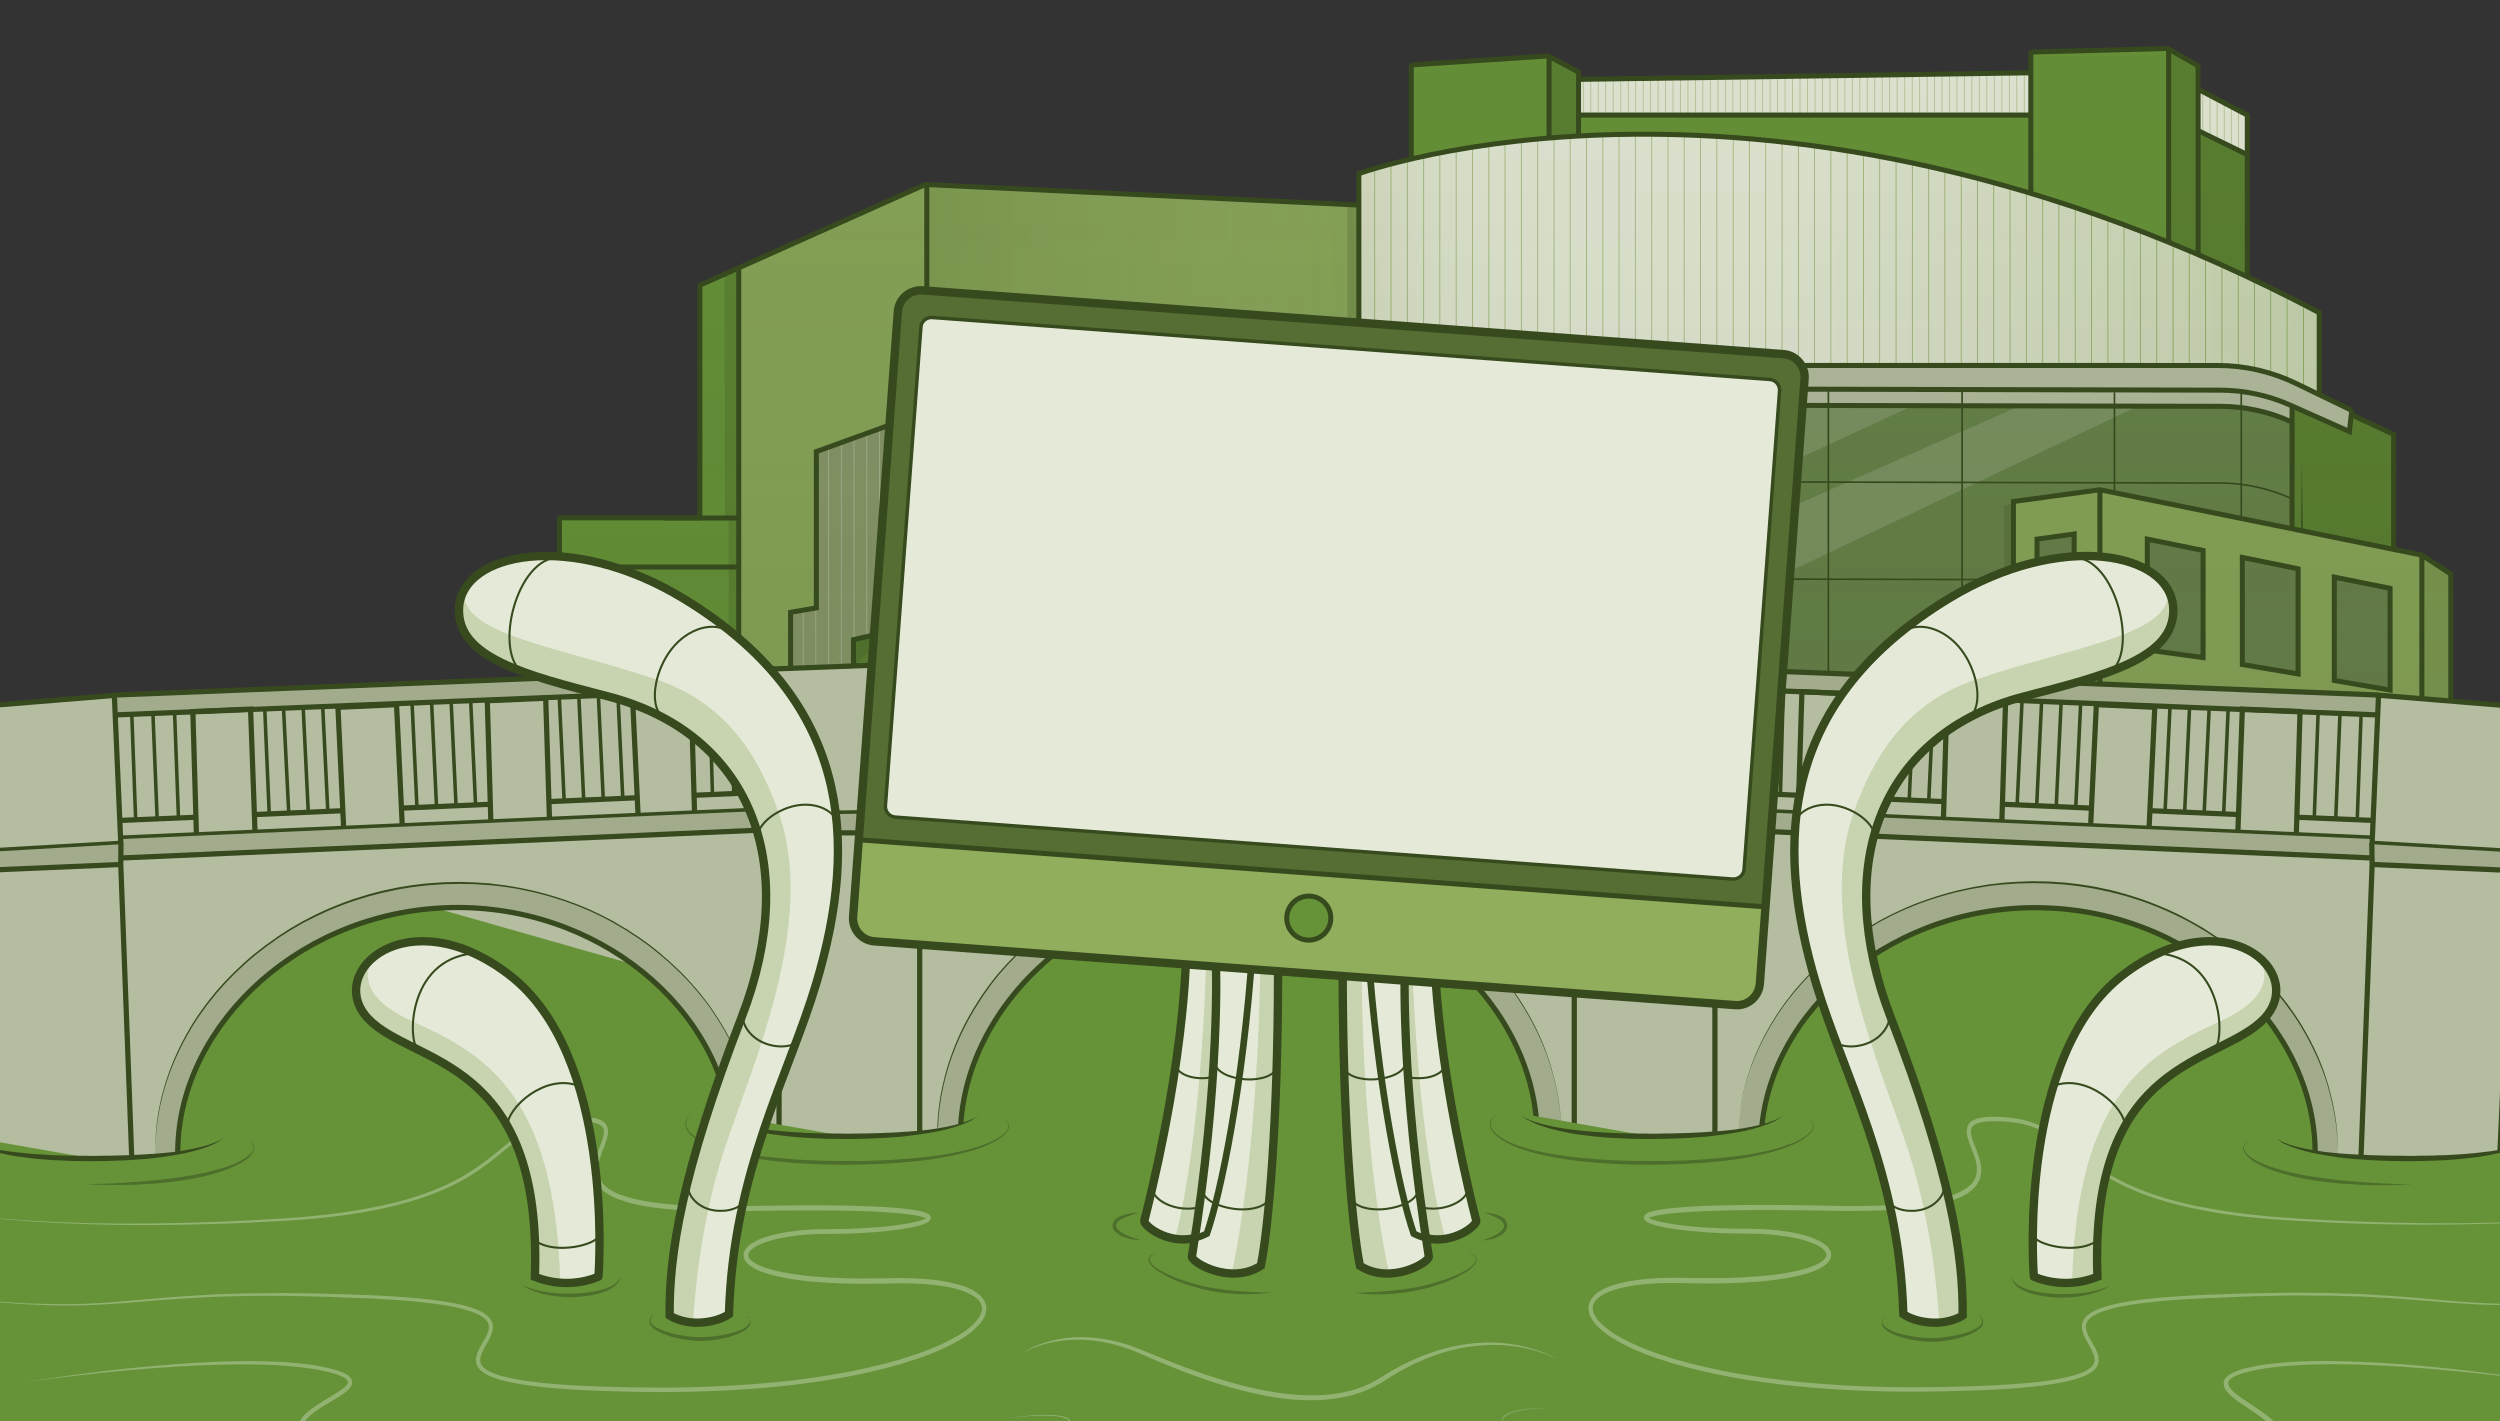 <svg xmlns="http://www.w3.org/2000/svg" xmlns:xlink="http://www.w3.org/1999/xlink" viewBox="0 0 1407.8 800.3" enable-background="new 0 0 1407.8 800.3"><rect x="0" y="0" width="1407.8" height="800.3" fill="#333333" stroke="none"/><path fill="#88976A" d="M445.2 399v-54.7l14.5-2 .8-88.5 108.9-38.8 271.8 4.7v130.6l-272.5-4.3-24.9.5v53.2l-8.7.1v-52.2l-54.5 12.6v39.8z"/><path fill="#E5EAD8" d="M1306 222.2v-46.1s-16.8-9.3-66.5-32c-49.7-22.6-117.5-42.8-170.7-54-53.1-11.1-133.7-16.7-175.4-13.5-39.1 3.1-68.2 4.5-128.2 21.2v88.2h57.5v19.6l81.5-.2 118.1.8 130.9-.5 86.1-.5s26.8-.4 42.8 6.1c16 6.6 23.9 10.9 23.9 10.9z"/><defs><path id="a" d="M1306 222.2v-46.1c-309.8-163.6-540.8-78.3-540.8-78.3v88.2h57.3v19.6h417s21.6-.2 33.6 2.9c13.2 3.7 32.9 13.7 32.9 13.7z"/></defs><clipPath id="b"><use xlink:href="#a" overflow="visible"/></clipPath><g clip-path="url(#b)" stroke="#89A559" stroke-width=".48" stroke-miterlimit="10" fill="none"><path d="M765 69.4v198M774.1 69.4v198M783.3 69.4v198M792.5 69.4v198M801.7 69.4v198M810.8 69.4v198M820 69.4v198M829.2 69.4v198M838.4 69.4v198M847.5 69.4v198M856.7 69.4v198M865.9 69.4v198M875.1 69.4v198M884.2 69.4v198M893.4 69.4v198M902.6 69.4v198M1168.6 69.4v198M1177.8 69.4v198M1187 69.4v198M1196.1 69.4v198M1205.3 69.4v198M1214.5 69.4v198M1223.7 69.4v198M1232.8 69.4v198M1242 69.4v198M1251.2 69.4v198M1260.4 69.4v198M1269.5 69.4v198M1278.7 69.4v198M1287.9 69.4v198M1297.1 69.4v198M911.7 69.4v198M920.9 69.4v198M930.1 69.4v198M939.3 69.4v198M948.4 69.4v198M957.6 69.4v198M966.8 69.4v198M976 69.4v198M985.1 69.4v198M994.3 69.4v198M1003.5 69.4v198M1012.7 69.4v198M1021.8 69.4v198M1031 69.4v198M1040.2 69.4v198M1049.4 69.4v198M1058.5 69.4v198M1067.7 69.4v198M1076.9 69.4v198M1086.1 69.4v198M1095.2 69.4v198M1104.4 69.4v198M1113.6 69.4v198M1122.7 69.4v198M1131.9 69.4v198M1141.1 69.4v198M1150.3 69.4v198M1159.4 69.4v198M1306.2 69.4v198"/></g><use xlink:href="#a" overflow="visible" stroke="#89A559" stroke-width=".48" stroke-miterlimit="10" fill="none"/><path fill="#E5EAD8" d="M888.9 44.7v20.1h254.7v-23.8zM1237.9 50.3l27.6 14.5v22.3l-27.6-13.5z"/><linearGradient id="c" gradientUnits="userSpaceOnUse" x1="765.177" y1="147.889" x2="1306.016" y2="147.889"><stop offset=".009" stop-color="#B6C495"/><stop offset=".031" stop-color="#C2CDA5"/><stop offset=".065" stop-color="#CFD8B8"/><stop offset=".106" stop-color="#D9E0C7"/><stop offset=".156" stop-color="#E0E6D1"/><stop offset=".226" stop-color="#E4E9D7"/><stop offset=".421" stop-color="#E5EAD8"/><stop offset="1" stop-color="#89A559"/></linearGradient><path opacity=".3" fill="url(#c)" d="M1306 221.1v-46.1s-16.8-9.3-66.5-32c-49.7-22.6-117.5-42.8-170.7-54-53.2-11.2-133.7-16.8-175.4-13.5-39.1 3.1-68.2 4.5-128.2 21.2v89.3h57.5v18.6l82.8 1.7 116.8-1.2 130.9-.5 86.1-.5s26.8-.4 42.8 6.1c16 6.6 23.9 10.9 23.9 10.9z"/><defs><path id="d" d="M1143.6 64.8h-254.7v-20.1l254.7-3.7z"/></defs><clipPath id="e"><use xlink:href="#d" overflow="visible"/></clipPath><g clip-path="url(#e)" stroke="#B6C495" stroke-width=".48" stroke-miterlimit="10" fill="none"><path d="M891.6 35.3v44.1M895.8 35.3v44.1M900 35.3v44.1M904.2 35.3v44.1M908.4 35.3v44.1M912.7 35.3v44.1M916.9 35.3v44.1M921.1 35.3v44.1M925.3 35.3v44.1M929.5 35.3v44.1M933.7 35.3v44.1M937.9 35.3v44.1M942.1 35.3v44.1M946.3 35.3v44.1M950.5 35.3v44.1M954.7 35.3v44.1M1076.8 35.3v44.1M1081 35.3v44.1M1085.2 35.3v44.1M1089.4 35.3v44.1M1093.6 35.3v44.1M1097.8 35.3v44.1M1102 35.3v44.1M1106.2 35.3v44.1M1110.4 35.3v44.1M1114.6 35.3v44.1M1118.8 35.3v44.1M1123 35.3v44.1M1127.3 35.3v44.1M1131.5 35.3v44.1M1135.7 35.3v44.1M958.9 35.3v44.1M963.1 35.3v44.1M967.4 35.3v44.1M971.6 35.3v44.1M975.8 35.3v44.1M980 35.3v44.1M984.2 35.3v44.1M988.4 35.3v44.1M992.6 35.3v44.1M996.8 35.3v44.1M1001 35.3v44.1M1005.2 35.3v44.1M1009.4 35.3v44.1M1013.6 35.3v44.1M1017.9 35.3v44.1M1022.1 35.3v44.1M1026.3 35.3v44.1M1030.5 35.3v44.1M1034.7 35.3v44.1M1038.9 35.3v44.1M1043.1 35.3v44.1M1047.3 35.3v44.1M1051.5 35.3v44.1M1055.7 35.3v44.1M1059.9 35.3v44.1M1064.1 35.3v44.1M1068.3 35.3v44.1M1072.6 35.3v44.1M1139.9 35.3v44.1"/></g><use xlink:href="#d" overflow="visible" stroke="#B6C495" stroke-width=".48" stroke-miterlimit="10" fill="none"/><defs><path id="f" d="M1265.5 87.1l-27.6-13.5v-23.3l27.6 14.5z"/></defs><clipPath id="g"><use xlink:href="#f" overflow="visible"/></clipPath><g clip-path="url(#g)" stroke="#B6C495" stroke-width=".48" stroke-miterlimit="10" fill="none"><path d="M1127.7 46.6v44.2M1131.7 46.6v44.2M1135.7 46.6v44.2M1139.8 46.6v44.2M1143.8 46.6v44.2M1147.8 46.6v44.2M1151.8 46.6v44.2M1155.9 46.6v44.2M1159.9 46.6v44.2M1163.9 46.6v44.2M1168 46.6v44.2M1172 46.6v44.2M1176 46.6v44.2M1180 46.6v44.2M1184.1 46.6v44.2M1188.1 46.6v44.2M1304.9 46.6v44.2M1308.9 46.6v44.2M1312.9 46.6v44.2M1316.9 46.6v44.2M1321 46.6v44.2M1325 46.6v44.2M1329 46.6v44.2M1333.1 46.6v44.2M1337.1 46.6v44.2M1341.1 46.6v44.2M1345.1 46.6v44.2M1349.2 46.6v44.2M1353.2 46.6v44.2M1357.2 46.6v44.2M1361.2 46.6v44.2M1192.1 46.6v44.2M1196.1 46.6v44.2M1200.2 46.6v44.2M1204.2 46.6v44.2M1208.2 46.6v44.2M1212.3 46.6v44.2M1216.3 46.6v44.2M1220.3 46.6v44.2M1224.3 46.6v44.2M1228.4 46.6v44.2M1232.4 46.6v44.2M1236.4 46.6v44.2M1240.4 46.6v44.2M1244.5 46.6v44.2M1248.5 46.6v44.2M1252.5 46.6v44.2M1256.5 46.6v44.2M1260.6 46.6v44.2M1264.6 46.6v44.2M1268.6 46.6v44.2M1272.7 46.6v44.2M1276.7 46.6v44.2M1280.7 46.6v44.2M1284.7 46.6v44.2M1288.8 46.6v44.2M1292.8 46.6v44.2M1296.8 46.6v44.2M1300.8 46.6v44.2M1365.3 46.6v44.2"/></g><use xlink:href="#f" overflow="visible" stroke="#B6C495" stroke-width=".48" stroke-miterlimit="10" fill="none"/><path fill="#669238" d="M794.7 89.6v-53.1l77.1-5 .5 46.3s-21.8-.1-77.6 11.8zM871.8 31.5l17.1 9.2.4 36.3s-9.3-.4-16.9.8l-.6-46.3z"/><path opacity=".26" fill="#364A1E" d="M871.8 31.5l17.1 9.2.4 36.3s-9.3-.4-16.9.8l-.6-46.3z"/><path fill="#669238" d="M889.2 75.9l-.4-11.5 55.5.5 199.3-.1v-34.9l77.6-2 16.4 9.1.1 36.6 27.6 13.5-.4 68.9s-9.3-4.1-14.7-7c-5.4-2.9-27.5-12.2-45.5-19.2s-36.9-14.1-73.9-24.8-125.4-33.2-241.6-29.1z"/><path opacity=".26" fill="#364A1E" d="M1221.2 136.4l.1-108.5 16.4 9.1.1 36.6 27.6 13.5-.4 68.9c.1 0-27.6-12.8-43.8-19.6z"/><path fill="#669238" d="M416 150.7l-21.5 9.6-.5 130.5-78.3.8s-.8-1.2-.8 4.9v102.4h101.1v-248.2zM480.6 400v-39.8l54.5-12.6v52.2zM543.8 399.7v-53.2l24.9-.5 249.3 3.9v51.7z"/><path opacity=".26" fill="#364A1E" d="M543.8 399.7v-53.2l24.9-.5 249.3 3.9v51.7z"/><path fill="#669238" d="M1290.7 298.1v-68.9l32.3 13.8 1.3-9.3 23.6 11.4v63.9z"/><path opacity=".26" fill="#364A1E" d="M1290.7 298.1v-68.9l32.3 13.8 1.3-9.3 23.6 11.4v63.9zM480.6 400v-39.8l54.5-12.6v52.2z"/><path fill="#89A559" d="M416 399v-248.3l104.8-46.7 244.4 12v69l57.5 1.1v19.2l-10.7.5 1.3 13.4-243.9-4.2-108.9 38.8-.8 88.5-14.5 2v54.7zM1133.8 405.6v-123.3l48.7-6.5 181.3 36.8 16.3 10.7v85.6z"/><g opacity=".29"><defs><path id="h" opacity=".29" d="M445.1 399v-54.7l14.5-2 .9-88.5 108.8-38.8 271.9 4.7v130.6l-272.6-4.3-24.8.5v53.2l-8.7.1v-52.2l-54.5 12.6v39.8z"/></defs><clipPath id="i"><use xlink:href="#h" overflow="visible"/></clipPath><g clip-path="url(#i)" stroke="#fff" stroke-width=".48" stroke-miterlimit="10" fill="none"><path d="M437.9 159.4v263.7M445.1 159.4v263.7M452.3 159.4v263.7M459.4 159.4v263.7M466.6 159.4v263.7M473.8 159.4v263.7M480.9 159.4v263.7M488.1 159.4v263.7M495.3 159.4v263.7M502.4 159.4v263.7M509.6 159.4v263.7M516.8 159.4v263.7M524 159.4v263.7M531.1 159.4v263.7M538.3 159.4v263.7M545.5 159.4v263.7M753.4 159.4v263.7M760.6 159.4v263.7M767.7 159.4v263.7M774.9 159.4v263.7M782.1 159.4v263.7M789.3 159.4v263.7M796.4 159.4v263.7M803.6 159.4v263.7M810.8 159.4v263.7M817.9 159.4v263.7M825.1 159.4v263.7M832.3 159.4v263.7M839.4 159.4v263.7M846.6 159.4v263.7M853.8 159.4v263.7M552.6 159.4v263.7M559.8 159.4v263.7M567 159.4v263.7M574.2 159.4v263.7M581.3 159.4v263.7M588.5 159.4v263.7M595.7 159.4v263.7M602.8 159.4v263.7M610 159.4v263.7M617.2 159.4v263.7M624.3 159.4v263.7M631.5 159.4v263.7M638.7 159.4v263.7M645.9 159.4v263.7M653 159.4v263.7M660.2 159.4v263.7M667.4 159.4v263.7M674.5 159.4v263.7M681.7 159.4v263.7M688.9 159.4v263.7M696 159.4v263.7M703.2 159.4v263.7M710.4 159.4v263.7M717.6 159.4v263.7M724.7 159.4v263.7M731.9 159.4v263.7M739.1 159.4v263.7M746.2 159.4v263.7M861 159.4v263.7"/></g><use xlink:href="#h" overflow="visible" stroke="#fff" stroke-width=".959" stroke-miterlimit="10" fill="none"/></g><path fill="#669238" d="M1147.3 303.4l19.9-2.5.8 62.1-20.7 1.9zM1209.2 303.2l31.6 6.9-.2 60.5-31.4-4.3zM1262.7 314.1l31.4 6.5v58.9l-31.4-5.3zM1314.7 325.4l31.5 6.1-.7 57.1-31-5.3z"/><g opacity=".53" fill="#696E61"><path d="M1147.3 303.1l19.9-2.6.8 62.1-20.7 2zM1209.2 302.8l31.6 6.9-.2 60.6-31.4-4.3zM1262.7 313.8l31.4 6.5v58.9l-31.4-5.3zM1314.7 325.1l31.5 6.1-.7 57-31-5.2z"/></g><path fill="#B5BDA1" d="M813.3 219.2l-1.4-13.4 204.3.5 228.7-.5s23.3-1.8 42.9 7.7c19.7 9.5 36.5 17.7 36.5 17.7l-1.3 11.8-30.8-13.7h-1.5v8.1s-12.5-5.9-25.4-7.3c-12.9-1.4-29-1.7-41.4-1.3l-182.1-.8h-169.5v-9.1l-59 .3z"/><path fill="#89A559" d="M841.2 219.7v130.6l-23.2-.4v51.7h54.3v-182.8z"/><linearGradient id="j" gradientUnits="userSpaceOnUse" x1="818.033" y1="310.214" x2="872.305" y2="310.214"><stop offset="0" stop-color="#364A1E"/><stop offset="1" stop-color="#364A1E"/></linearGradient><path opacity=".14" fill="url(#j)" d="M841.2 219.7v130.6l-23.2-.4v51.7h54.3v-182.8z"/><path fill="#669238" d="M872.3 402v-173.6h343.7s37.2-.8 50.8 2.3c13.6 3.1 22.9 6.6 22.9 6.6l.9 61.2-108.2-22.3-48.5 7.2-.3 122.7-261.3-4.1z"/><path opacity=".46" fill="#696E61" d="M872.3 402v-173.6h343.7s37.2-.8 50.8 2.3c13.6 3.1 22.9 6.6 22.9 6.6l.9 61.2-108.2-22.3-48.5 7.2-.3 122.7-261.3-4.1z"/><path opacity=".14" fill="#fff" d="M871.8 285.2l138.6-56.8h66.8l-204.9 94.9zM871.8 346l266-117.6h66.8l-332.3 157.6zM993.7 403.9l140.1-67.3v28.7l-70.1 39.7z"/><linearGradient id="k" gradientUnits="userSpaceOnUse" x1="521.851" y1="145.323" x2="765.177" y2="145.323"><stop offset="0" stop-color="#364A1E"/><stop offset=".133" stop-color="#445528" stop-opacity=".867"/><stop offset=".408" stop-color="#6C764B" stop-opacity=".592"/><stop offset=".797" stop-color="#B7BB9F" stop-opacity=".203"/><stop offset="1" stop-color="#E5EAD8" stop-opacity="0"/></linearGradient><path opacity=".11" fill="url(#k)" d="M521.9 104.6l.5 81 242.8.5v-70.1z"/><linearGradient id="l" gradientUnits="userSpaceOnUse" x1="1363.781" y1="361.347" x2="1380.139" y2="361.347"><stop offset="0" stop-color="#364A1E"/><stop offset="1" stop-color="#364A1E"/></linearGradient><path opacity=".14" fill="url(#l)" d="M1363.8 313.8l16.3 9.5v85.6l-16.3-.2z"/><path stroke="#364A1E" stroke-width="2.827" stroke-miterlimit="10" d="M315 399v-106.6c0-.4.3-.8.8-.8h77.5c.4 0 .8-.3.8-.8v-129.7c0-.3.2-.6.5-.7l126.2-56.4c.5-.2 1.1.1 1.1.7v80.6c0 .4.3.8.8.8h299.1c.4 0 .8.3.8.8v18.8M315 319.3h101M521.2 103.9l244 11.6M765.2 186.1v-88.3s231.1-85.3 540.8 78.3v46.1" fill="none"/><path stroke="#364A1E" stroke-width="2.827" stroke-miterlimit="10" d="M1324.3 231.1l-1.3 11.9-33.2-14.8c-12.5-5.6-26.1-8.5-39.8-8.5l-436.6-1-1.2-12.9h436.6c15.4 0 30.5 3.5 44.3 10.2l31.2 15.1zM1347.9 309v-64.4l-23.9-11.1M794.7 88.6v-51.3c0-.4.3-.8.8-.8l76.3-5c.3 0 .5.2.5.5v44.8M871.8 31.5l17.1 9.1v35M1143.6 109.5v-79.6c0-.3.2-.5.5-.6l76.5-2c.3 0 .6.2.6.6v109.2M1221.2 27.6l16.5 9.4c.1.1.1.1.1.3v106.9M1237.9 50.3l27.6 14.5v91.2M888.9 44.7l254.7-3.7M888.9 64.8h254.7M1237.9 73.6l27.6 13.5M872.3 219.7v181.9M1290.7 229.2v68.9M416 150.7v248.3" fill="none"/><path fill="#364A1E" d="M822.4 193.5l-300.5-1.4 300.5-1.4z"/><path stroke="#364A1E" stroke-width="2.827" stroke-miterlimit="10" fill="none" d="M1380.1 408.9v-85.6l-16.3-10.7-181.3-36.8-48.7 6.6v123.2"/><path stroke="#364A1E" stroke-width="2.827" stroke-miterlimit="10" fill="none" d="M1240.6 370.3l-31.4-4.3v-62.4l31.4 6.4zM1294.1 379.5l-31.4-5.3v-60.3l31.4 6.4zM1345.9 388.6l-31.4-5.4v-58.2l31.4 6.3zM1168 300.7l-20.9 2.9v61.3l20.9-2zM1182.5 275.8v130.9M445.2 399v-54.2l14.5-2.5v-88l109-39.5 272.5 4.9v130.6l-275.4-4.5-22 .7v53.2M568.7 215.8v130.2M818 349.9v51.7M535.1 399.8v-52.2l-54.5 12.6v39.8M1289.8 237.3c-12.5-5.6-26.1-8.5-39.8-8.5l-377.7-.8"/><g stroke="#364A1E" stroke-width=".959" stroke-miterlimit="10" fill="none"><path d="M1289.8 280.5c-12.5-5.6-26.1-8.5-39.8-8.5l-377.6-.9M872.3 325.8l261.5.6M888.9 218.8v183.8M954.3 218.8v183.8M1029.6 218.8v186.2M1104.9 218.8v186.2M1190.7 220.9v57.5M1262.1 220.9v71.1"/></g><path stroke="#364A1E" stroke-width="2.827" stroke-miterlimit="10" fill="none" d="M1363.8 312.6v96.1"/><path opacity=".21" fill="#364A1E" d="M543.6 352.1s217.8 4.8 274.4 21.7v-24.8l-274.2-2.4-.2 5.5zM535.1 353.3c-23.7 6.9-54 8.8-54 28.1v-21.2l54-12.5v5.6zM758.7 115.3v70.8h6.9l-.6-70.6zM408 154.3l.2 137.4 2.1-.1v106.5l5 .9v-247.9zM1128.6 406.1v-121.5l5.4-1.2-.2 119.7v3zM878.1 219.7v182.4l-5.8-.1v-180.9s-.6-2.1 1.9-2.1c2.6.1 3.9.7 3.9.7z"/><linearGradient id="m" gradientUnits="userSpaceOnUse" x1="847.557" y1="408.601" x2="847.557" y2="26.858"><stop offset="0" stop-color="#364A1E"/><stop offset="1" stop-color="#364A1E" stop-opacity=".4"/></linearGradient><path opacity=".13" fill="url(#m)" d="M1363.8 311.7l-15.8-3.1v-64.9l-23.2-11.1.3-2.4-18.9-8.9.5-46c-13.2-7-28.2-14.3-41.5-20.6l.9-90.3-28-14.2.3-11.8c0-.6-.1-1.9-.6-2.2l-15.1-8.4-.4-.3c-.4-.4-.6-.6-1.2-.6l-75.1 1.2c-1.1 0-1.9.9-1.9 2l-.1 10.5-254.5 3.1v-3.5l-14.8-7.5s.7-.7-1.2-1c-.5-.1-.1-1.4-.7-1.3l-76.1 5c-1.2.1-1 .5-1 1.7l.2 51.7c-18.3 4.3-29.5 8.3-29.8 8.3l.2 18-243-12c-.4 0-.7 0-1 .2l-125.9 56.2c-.8.4-1.3 1.1-1.3 2l.3 129.7h-78.4c-1.2 0-1.5 0-1.5 1.2l-.5 106.1 2.5.2h129.8l33.9 1h2.8l53-.3h1.4l7.2-.1 272.1 1.9h55.6v.4l16.1.2v.3h1v-.1l104.1 1.6 35.4.5v.5h1v-.5l33.5.5 64.7 1v.1h5.2v-.4l47.1.6v.4h2.8v-.3l178 2.3h1.4l14.9.2 1.6-.2v-85.5l-16.3-11.1z"/><path fill="#364A1E" d="M1295.8 299.2l.4-39 .5 39z"/><path stroke="#364A1E" stroke-width="2.827" stroke-miterlimit="10" fill="none" d="M374.4 291.7h42"/><path fill="#669238" d="M-26.5 504.3h1452.1v378.8h-1452.1z"/><g opacity=".29"><path fill="#fff" d="M-14.3 684.4s5.9.9 17 1.9c11.1 1 27.4 2 48.2 2.5 20.8.5 46.1.3 75-.9 3.6-.2 7.3-.3 11-.5s7.5-.4 11.4-.6c3.8-.2 7.7-.5 11.7-.7 3.9-.3 7.9-.6 12-.9 4-.4 8.1-.8 12.3-1.3 4.1-.5 8.3-1 12.5-1.7l6.3-1c2.1-.4 4.2-.8 6.4-1.2l6.4-1.3c2.1-.5 4.3-.9 6.5-1.5 8.6-2.2 17.3-4.9 25.7-8.6l3.2-1.4c1.1-.5 2.1-1 3.1-1.5 2.1-1 4.1-2.2 6.2-3.3 4-2.4 8-5 11.8-7.8 3.8-2.8 7.5-5.9 11.3-9 3.8-3.1 7.7-6.2 12.1-8.8 4.3-2.6 9.1-4.5 14.1-5.8 5-1.2 10.1-1.8 15.3-1.9h3.9c1.3 0 2.6.1 4 .3 1.3.2 2.7.4 4 .9 1.3.5 2.7 1.1 3.7 2.3.5.6.9 1.3 1.2 2 .2.7.4 1.5.4 2.3 0 1.5-.3 2.9-.6 4.2-.7 2.6-1.8 5-2.7 7.5-.9 2.4-1.7 4.9-2.2 7.3-.4 2.5-.3 5 .5 7.2.4 1.1 1.1 2.2 1.8 3.1.8.9 1.7 1.8 2.7 2.6 2 1.5 4.3 2.7 6.7 3.7 4.9 1.9 10.1 3.1 15.4 4 5.3.9 10.7 1.5 16.1 1.9 10.9.8 21.9 1 33 .9 22.3-.4 45-.9 67.9-.3 5.7.2 11.5.4 17.3.7 5.8.4 11.6.8 17.4 1.8 1.5.3 2.9.6 4.4 1 .7.2 1.5.5 2.3.9.4.2.8.5 1.2 1 .2.3.4.7.5 1.1.1.5-.1 1-.2 1.3-.4.7-.8 1-1.2 1.3-.4.3-.8.5-1.1.6-.7.4-1.5.6-2.2.9-1.5.5-2.9.8-4.3 1.2-5.8 1.3-11.6 2-17.5 2.6-5.9.6-11.7.9-17.6 1.2-2.9.1-5.9.2-8.9.2s-5.9 0-8.8.1c-5.8.1-11.7.5-17.5 1.4-5.8.9-11.5 2.1-16.7 4.4-1.3.6-2.5 1.2-3.7 2-1.1.8-2.1 1.7-2.6 2.7-.6 1-.5 1.9 0 2.9s1.6 1.9 2.7 2.6c2.3 1.5 5 2.6 7.7 3.4 2.8.9 5.6 1.6 8.5 2.1 5.8 1.1 11.6 1.9 17.5 2.4s11.8.8 17.7 1c5.9.2 11.8.2 17.8.1 5.9-.1 11.9-.3 17.9-.1 6 .1 12 .5 17.9 1.4 3 .5 5.9 1 8.9 1.8 2.9.8 5.8 1.7 8.6 3.1.7.4 1.4.7 2 1.2l1 .6.9.7c.7.5 1.2 1.1 1.8 1.7.5.7 1.1 1.3 1.5 2.1.8 1.5 1.4 3.3 1.2 5-.1 1.7-.6 3.4-1.4 4.8-1.5 2.9-3.8 5.1-6.1 7.1s-4.8 3.7-7.4 5.2c-10.4 6.1-21.6 10.1-32.8 13.5-22.6 6.6-45.7 10.3-68.6 12.7-22.9 2.3-45.6 3.2-67.9 3.2-11.2 0-22.2-.3-33.2-.7-11-.4-21.8-1-32.5-2.1-5.4-.6-10.7-1.3-15.9-2.3-5.2-1-10.5-2.2-15.4-4.7-1.2-.7-2.4-1.4-3.5-2.4-1-1-2-2.2-2.4-3.7-.4-1.5-.4-3.1 0-4.4.3-1.4.9-2.7 1.5-3.9 1.2-2.4 2.6-4.6 3.8-6.8 1.1-2.2 2-4.5 1.6-6.7-.2-1.1-.7-2-1.5-2.9-.3-.4-.8-.8-1.2-1.2l-1.5-1c-2.1-1.2-4.4-2.2-6.7-2.9-4.7-1.5-9.6-2.5-14.5-3.3-9.8-1.5-19.5-2.4-29.1-3-9.6-.7-19-1-28.3-1.3l-6.9-.3-3.4-.1c-1.1 0-2.3 0-3.4-.1l-13.5-.3-6.6-.1h-6.6c-4.4 0-8.7 0-12.9.1-4.3.1-8.5.2-12.6.3l-6.2.2c-2.1.1-4.1.2-6.1.3-16.2.7-31.6 2.2-46 3.3-3.6.2-7.2.5-10.7.7-3.5.2-7 .3-10.3.4-3.4.2-6.7.1-10 .1h-7.3l-2.4-.1c-6.3-.3-12.3-.4-18-.9-5.7-.4-11.2-.7-16.4-1.3-5.2-.5-10.1-1-14.7-1.5-4.6-.6-8.9-1.1-12.9-1.7-4-.5-7.7-1-11.1-1.4-3.4-.5-6.5-1-9.2-1.4-11-1.6-16.9-2.5-16.9-2.5s5.9.8 16.9 2.4c2.8.4 5.8.8 9.2 1.3 3.4.4 7.1.9 11.1 1.4 4 .5 8.3 1 12.9 1.6 4.6.4 9.5.9 14.7 1.4 5.2.6 10.6.8 16.4 1.2 5.7.5 11.7.5 18 .7.8 0 1.6 0 2.4.1h7.2c3.3 0 6.6 0 10-.2 3.4-.2 6.8-.2 10.3-.5 3.5-.2 7-.5 10.7-.8 14.4-1.2 29.8-2.8 46-3.6 2-.1 4.1-.2 6.1-.4l6.2-.2c4.2-.1 8.4-.3 12.7-.4 4.3 0 8.6-.1 13-.1 2.2 0 4.4 0 6.6-.1 2.2 0 4.4.1 6.7.1l13.5.2c1.1 0 2.3 0 3.4.1l3.4.1c2.3.1 4.6.2 6.9.2 9.3.3 18.7.6 28.3 1.2 9.6.6 19.4 1.4 29.3 2.9 4.9.8 9.9 1.7 14.8 3.3 2.4.8 4.9 1.7 7.2 3.1.6.4 1.1.7 1.7 1.2.5.5 1.1.9 1.5 1.4 1 1 1.7 2.4 2 3.9.3 1.5.1 2.9-.3 4.3-.4 1.3-.9 2.6-1.5 3.8-1.2 2.4-2.6 4.5-3.7 6.8-1.1 2.2-1.9 4.6-1.3 6.7.6 2.1 2.7 3.6 4.8 4.8 4.5 2.3 9.6 3.4 14.8 4.4 5.2 1 10.4 1.6 15.8 2.2 10.6 1.1 21.5 1.6 32.4 2 10.9.4 22 .6 33.1.6 22.3 0 44.9-1 67.7-3.3 22.7-2.4 45.7-6.1 68.1-12.7 11.1-3.4 22.2-7.4 32.2-13.3 2.5-1.5 4.9-3.1 7-5 2.1-1.8 4.1-3.9 5.4-6.3.6-1.2 1-2.4 1.1-3.6.1-1.2-.3-2.4-.9-3.5-.3-.6-.7-1-1.1-1.6-.5-.4-.9-1-1.5-1.3l-.8-.6-.9-.6c-.6-.4-1.2-.7-1.8-1-5.1-2.5-10.9-3.8-16.6-4.6-5.8-.8-11.7-1.2-17.6-1.3-5.9-.1-11.8.1-17.8.2s-11.9.1-17.9-.1c-6-.2-11.9-.5-17.9-1-6-.5-11.9-1.3-17.8-2.5-2.9-.6-5.9-1.3-8.8-2.2-2.9-.9-5.8-2-8.5-3.8-1.3-.9-2.7-2-3.6-3.6-.5-.8-.8-1.8-.8-2.8 0-1 .3-2 .7-2.8.9-1.6 2.2-2.7 3.5-3.6 1.3-.9 2.7-1.6 4.1-2.3 5.7-2.5 11.6-3.7 17.5-4.6 5.9-.9 11.9-1.3 17.8-1.4l8.8-.1c2.9 0 5.9-.1 8.8-.2 5.8-.2 11.7-.6 17.5-1.1 5.8-.6 11.6-1.3 17.2-2.5 1.4-.3 2.8-.7 4.1-1.1.7-.2 1.3-.5 1.9-.7.3-.1.6-.3.8-.4.2-.1.4-.3.3-.3 0 0-.1.1 0 .3 0 .1.1.2 0 .2 0 0-.2-.2-.5-.3-.5-.3-1.1-.5-1.8-.7-1.3-.4-2.7-.7-4.1-.9-5.6-1-11.4-1.4-17.1-1.8-5.7-.4-11.5-.6-17.2-.7-22.9-.6-45.5-.2-67.9.2-11.2.1-22.3-.1-33.2-.9-5.5-.4-10.9-1-16.3-1.9-5.4-.9-10.7-2.2-15.9-4.2-2.5-1-5-2.3-7.3-4-1.1-.8-2.1-1.9-3.1-3-.9-1.1-1.6-2.4-2.2-3.8-1-2.7-1.1-5.7-.6-8.4.5-2.7 1.4-5.3 2.3-7.8.9-2.5 2-4.9 2.7-7.3.7-2.4 1-4.9-.5-6.4-.7-.8-1.7-1.3-2.8-1.7-1.1-.4-2.3-.6-3.6-.8-1.2-.2-2.5-.3-3.7-.3h-3.8c-5.1 0-10.1.6-14.9 1.7-4.8 1.1-9.4 3-13.6 5.5-4.2 2.5-8.1 5.5-11.9 8.5-3.8 3.1-7.5 6.2-11.4 9-3.9 2.9-7.9 5.5-12.1 7.9-2.1 1.1-4.1 2.3-6.3 3.3-1.1.5-2.1 1.1-3.2 1.5l-3.2 1.4c-8.6 3.7-17.4 6.4-26 8.5-2.2.6-4.3 1-6.5 1.5s-4.3 1-6.5 1.3c-2.2.4-4.3.8-6.4 1.2-2.1.3-4.3.6-6.4 1-4.2.7-8.4 1.1-12.6 1.6-4.1.5-8.3.8-12.3 1.2-4.1.3-8.1.6-12 .8-4 .2-7.9.4-11.7.6l-11.4.6c-3.7.1-7.4.3-11 .4-29 1-54.3 1-75.1.3-20.8-.6-37.1-1.8-48.2-2.8-10.8-1.3-16.7-2.2-16.7-2.2zM13.5 778.4s2.7-.4 7.8-1.2c5.1-.8 12.6-1.9 22.2-3.2 9.6-1.3 21.2-2.7 34.6-4 13.4-1.3 28.5-2.6 45.1-3.2 8.3-.3 16.9-.5 25.9-.2 8.9.2 18.2.7 27.7 2.2 4.7.8 9.5 1.7 14.2 3.3 1.2.4 2.4.9 3.5 1.5s2.4 1.3 3.3 2.8c.4.7.7 1.7.5 2.5-.1.9-.5 1.6-.9 2.2-.8 1.2-1.9 2.1-2.9 2.9-2 1.6-4.2 2.9-6.4 4.2l-6.5 3.9c-2.1 1.3-4.2 2.7-6.1 4.3-1.9 1.6-3.6 3.4-4.4 5.4-.4 1-.5 2.1-.2 3.1.2 1 .8 2 1.5 2.9 1.5 1.8 3.6 3.3 5.7 4.6.5.3 1.1.6 1.7 1l.8.4.9.4c1.1.5 2.3 1 3.5 1.4 2.5.8 5 1.5 7.6 2.1 10.3 2.5 20.9 4.1 31.6 5.6 21.5 2.9 43.5 4.8 65.5 6.2 44 2.7 88.2 3 129.5 1.3 20.7-.8 40.6-2 59.5-3.7 18.9-1.7 36.7-3.6 53.1-6s31.3-5.1 44.3-8.4c6.5-1.7 12.5-3.5 17.9-5.8 2.6-1.2 5.2-2.4 7.1-4.1.4-.4.9-.9 1-1.5.2-.5 0-1.1-.4-1.5-.8-.8-2-1.2-3.1-1.6-2.3-.6-4.6-.8-6.7-.9-2.1-.1-4.2-.1-6-.1-3.7.1-6.9.3-9.5.5-2.6.2-4.5.5-5.9.6-1.3.2-2 .2-2 .2s.7-.1 2-.3c1.3-.2 3.3-.4 5.9-.7 2.6-.3 5.8-.6 9.5-.7 1.9-.1 3.9-.1 6.1 0 2.2.1 4.5.3 6.8.9 1.2.3 2.4.7 3.4 1.7.5.5.8 1.4.5 2.1-.2.7-.7 1.3-1.2 1.8-2 1.9-4.6 3.2-7.2 4.4-5.4 2.4-11.4 4.3-17.9 6-13 3.5-27.9 6.5-44.3 9s-34.2 4.7-53.1 6.5c-18.9 1.8-38.9 3.3-59.6 4.2-41.4 1.8-85.6 1.7-129.8-1-22.1-1.4-44.1-3.4-65.7-6.3-10.8-1.5-21.5-3.3-31.9-5.8-2.6-.6-5.2-1.3-7.8-2.2-1.3-.4-2.6-.9-3.9-1.5l-.9-.4-.9-.5-1.8-1c-2.3-1.4-4.6-3-6.4-5.2-.9-1.1-1.7-2.4-2-4-.4-1.5-.2-3.2.4-4.6 1.1-2.8 3.2-4.7 5.2-6.4 2.1-1.7 4.2-3.1 6.4-4.5 4.3-2.7 8.8-5.1 12.7-8 .9-.7 1.8-1.5 2.4-2.3.3-.4.5-.8.5-1.2.1-.4 0-.7-.2-1-.4-.7-1.3-1.4-2.3-1.9-1-.5-2.1-1-3.2-1.4-4.5-1.6-9.2-2.5-13.8-3.3-9.3-1.5-18.5-2.1-27.4-2.4-8.9-.3-17.5-.2-25.8 0-16.5.5-31.7 1.5-45.1 2.6-13.4 1.1-25.1 2.4-34.6 3.5-19.1 2.2-30 3.8-30 3.8zM1464.5 684.4s-5.9.9-17 2c-11.1 1-27.4 2.2-48.2 2.8-20.8.6-46.1.7-75.1-.3-3.6-.1-7.3-.3-11-.4-3.7-.2-7.5-.4-11.4-.6-3.8-.2-7.8-.4-11.7-.6-3.9-.3-8-.6-12-.8-4.1-.4-8.2-.7-12.3-1.2-4.1-.5-8.3-.9-12.6-1.6-2.1-.3-4.2-.6-6.4-1l-6.4-1.2-6.5-1.3c-2.2-.5-4.3-.9-6.5-1.5-8.7-2.1-17.5-4.8-26-8.5l-3.2-1.4-3.2-1.5c-2.1-1-4.2-2.2-6.3-3.3-4.1-2.4-8.2-5-12.1-7.9-3.9-2.9-7.7-6-11.4-9-3.8-3.1-7.6-6.1-11.9-8.5-4.2-2.5-8.8-4.3-13.6-5.5-4.8-1.1-9.8-1.7-14.9-1.7h-3.8c-1.2.1-2.5.1-3.7.3-1.2.2-2.4.4-3.6.8-1.1.4-2.1.9-2.8 1.7-1.5 1.5-1.1 4-.5 6.4.7 2.4 1.7 4.8 2.7 7.3.9 2.5 1.8 5 2.3 7.8.5 2.7.4 5.7-.6 8.4-.5 1.4-1.3 2.6-2.2 3.8-.9 1.1-1.9 2.1-3.1 3-2.2 1.7-4.7 3-7.3 4-5.1 2.1-10.5 3.3-15.9 4.2-5.4.9-10.9 1.5-16.3 1.9-11 .8-22.1 1-33.2.9-22.3-.4-44.9-.8-67.9-.2-5.7.2-11.5.4-17.2.7-5.7.4-11.5.8-17.1 1.8-1.4.3-2.8.5-4.1.9-.6.2-1.3.4-1.8.7-.2.1-.4.3-.5.3v-.5l.3.3c.2.1.5.3.8.4.6.3 1.2.5 1.9.7 1.3.4 2.7.8 4.1 1.1 5.6 1.2 11.4 1.9 17.2 2.5 5.8.6 11.6.9 17.5 1.1 2.9.1 5.9.2 8.8.2 2.9 0 5.9 0 8.8.1 5.9.1 11.9.5 17.8 1.4 5.9.9 11.8 2.1 17.5 4.6 1.4.6 2.8 1.4 4.1 2.3 1.3.9 2.6 2 3.5 3.6.4.8.8 1.8.7 2.8 0 1-.3 2-.8 2.8-.9 1.6-2.3 2.7-3.6 3.6-2.7 1.8-5.6 2.9-8.5 3.8-2.9.9-5.8 1.6-8.8 2.2-5.9 1.2-11.8 1.9-17.8 2.5-6 .5-11.9.8-17.9 1-6 .2-11.9.2-17.9.1-6-.1-11.9-.3-17.8-.2-5.9.1-11.8.5-17.6 1.3-5.8.9-11.5 2.1-16.6 4.6-.6.3-1.3.6-1.8 1l-.9.6-.8.6c-.6.4-1 .9-1.5 1.3-.4.5-.8 1-1.1 1.6-.6 1.1-1 2.3-.9 3.5.1 1.2.5 2.5 1.1 3.6 1.2 2.4 3.2 4.4 5.4 6.3 2.2 1.8 4.5 3.5 7 5 10 5.9 21.1 9.9 32.2 13.3 22.3 6.6 45.3 10.3 68.1 12.7 22.8 2.4 45.4 3.3 67.7 3.3 11.1 0 22.2-.2 33.1-.6 10.9-.4 21.7-1 32.4-2 5.3-.5 10.6-1.2 15.8-2.2 5.1-1 10.3-2.2 14.8-4.4 2.2-1.2 4.2-2.7 4.8-4.8.6-2.1-.2-4.5-1.3-6.7s-2.5-4.4-3.7-6.8c-.6-1.2-1.2-2.4-1.5-3.8-.4-1.3-.6-2.8-.3-4.3s1-2.8 2-3.9c.4-.6 1-1 1.5-1.4.5-.4 1.1-.8 1.7-1.2 2.3-1.4 4.7-2.3 7.2-3.1 4.9-1.6 9.9-2.5 14.8-3.3 9.9-1.5 19.6-2.3 29.3-2.9 9.6-.6 19.1-.9 28.3-1.2 2.3-.1 4.6-.2 6.9-.2l3.4-.1c1.1 0 2.3 0 3.4-.1 4.6-.1 9.1-.1 13.5-.2l6.7-.1c2.2 0 4.4 0 6.6.1 4.4 0 8.7.1 13 .1 4.3.1 8.5.3 12.7.4 2.1.1 4.2.1 6.2.2 2.1.1 4.1.2 6.1.4 16.3.8 31.6 2.4 46 3.6 3.6.3 7.2.5 10.7.8 3.5.2 6.9.3 10.3.5 3.4.2 6.7.2 10 .2h7.2c.8 0 1.6 0 2.4-.1 6.3-.2 12.3-.3 18-.7 5.7-.4 11.2-.6 16.4-1.2 5.2-.5 10.1-1 14.7-1.4 4.6-.6 8.9-1.1 12.9-1.6s7.7-.9 11.1-1.4c3.4-.5 6.5-.9 9.2-1.3 11-1.6 16.9-2.4 16.9-2.4s-5.9.9-16.9 2.5c-2.8.4-5.8.9-9.2 1.4-3.4.4-7.1.9-11.1 1.4-4 .5-8.3 1.1-12.9 1.7-4.6.5-9.5 1-14.7 1.5-5.2.6-10.6.9-16.4 1.3-5.7.5-11.8.6-18 .9l-2.4.1h-7.3c-3.3 0-6.6 0-10-.1-3.4-.1-6.8-.2-10.3-.4-3.5-.2-7.1-.5-10.7-.7-14.5-1.1-29.8-2.5-46-3.3l-6.1-.3-6.2-.2c-4.2-.1-8.4-.3-12.6-.3-4.3 0-8.6 0-12.9-.1h-6.6l-6.6.1-13.5.3c-1.1 0-2.3 0-3.4.1l-3.4.1-6.9.3c-9.3.4-18.7.7-28.3 1.3-9.6.6-19.3 1.5-29.1 3-4.9.8-9.8 1.7-14.5 3.3-2.4.7-4.7 1.7-6.7 2.9l-1.5 1c-.4.4-.9.7-1.2 1.2-.8.8-1.3 1.8-1.5 2.9-.4 2.1.5 4.5 1.6 6.7s2.6 4.4 3.8 6.8c.6 1.2 1.1 2.5 1.5 3.9.3 1.4.4 2.9 0 4.4-.4 1.5-1.4 2.7-2.4 3.7s-2.3 1.7-3.5 2.4c-4.9 2.5-10.2 3.7-15.4 4.7-5.3 1-10.6 1.7-15.9 2.3-10.7 1.1-21.6 1.7-32.5 2.1-11 .4-22 .6-33.2.7-22.3 0-45-.9-67.9-3.2-22.9-2.4-46-6.1-68.6-12.7-11.3-3.4-22.5-7.4-32.8-13.5-2.6-1.5-5.1-3.3-7.4-5.2-2.3-2-4.5-4.2-6.1-7.1-.8-1.4-1.3-3.1-1.4-4.8-.1-1.7.4-3.5 1.2-5 .4-.8.9-1.4 1.5-2.1.6-.6 1.1-1.2 1.8-1.7l.9-.7 1-.6c.7-.4 1.4-.8 2-1.2 2.8-1.4 5.7-2.4 8.6-3.1 2.9-.8 5.9-1.3 8.9-1.8 6-.9 11.9-1.3 17.9-1.4 6-.2 12 .1 17.9.1 5.9.1 11.9 0 17.8-.1 5.9-.2 11.8-.5 17.7-1 5.9-.5 11.7-1.2 17.5-2.4 2.9-.6 5.7-1.3 8.5-2.1 2.7-.9 5.5-1.9 7.7-3.4 1.1-.7 2.1-1.6 2.7-2.6.5-1 .6-1.9 0-2.9-.5-1-1.5-1.9-2.6-2.7-1.1-.8-2.4-1.4-3.7-2-5.2-2.3-11-3.5-16.7-4.4-5.8-.8-11.6-1.3-17.5-1.4l-8.8-.1c-3 0-5.9-.1-8.9-.2-5.9-.2-11.8-.6-17.6-1.2-5.9-.6-11.7-1.3-17.5-2.6-1.4-.3-2.9-.7-4.3-1.2-.7-.2-1.5-.5-2.2-.9l-1.1-.6c-.4-.3-.8-.6-1.2-1.3-.2-.3-.3-.8-.2-1.3.1-.5.3-.9.5-1.1.4-.5.9-.8 1.2-1 .8-.4 1.5-.7 2.3-.9 1.5-.5 2.9-.7 4.4-1 5.8-1 11.6-1.4 17.4-1.8 5.8-.4 11.5-.6 17.3-.7 23-.6 45.7-.2 67.9.3 11.1.1 22.2 0 33-.9 5.4-.4 10.8-1 16.1-1.9 5.3-.9 10.5-2.1 15.4-4 2.4-1 4.7-2.2 6.7-3.7 1-.7 1.9-1.6 2.7-2.6.7-1 1.4-2 1.8-3.1.8-2.3.9-4.8.5-7.2-.4-2.5-1.2-4.9-2.2-7.3-.9-2.4-1.9-4.8-2.7-7.5-.4-1.3-.7-2.7-.6-4.2 0-.7.1-1.5.4-2.3.3-.7.7-1.5 1.2-2 1.1-1.2 2.4-1.8 3.7-2.3 1.3-.5 2.7-.7 4-.9 1.3-.2 2.6-.3 4-.3h3.9c5.2.1 10.3.7 15.3 1.9s9.8 3.2 14.1 5.8c4.4 2.6 8.3 5.7 12.1 8.8 3.8 3.1 7.5 6.2 11.3 9 3.8 2.8 7.8 5.4 11.8 7.8 2.1 1.1 4.1 2.3 6.2 3.3 1 .5 2.1 1.1 3.1 1.5l3.2 1.4c8.5 3.7 17.1 6.4 25.7 8.6 2.1.6 4.3 1 6.5 1.5 2.1.5 4.3 1 6.4 1.3l6.4 1.2 6.3 1c4.2.7 8.4 1.1 12.5 1.7l12.3 1.3c4.1.3 8.1.6 12 .9l11.7.7 11.4.6c3.7.2 7.4.3 11 .5 28.9 1.2 54.2 1.4 75 .9 20.8-.5 37.1-1.5 48.2-2.5 11.4-.9 17.3-1.7 17.3-1.7zM1436.7 778.4s-10.9-1.6-30-3.8c-9.5-1.1-21.2-2.3-34.5-3.5-13.3-1.1-28.4-2.2-44.8-2.7-8.2-.2-16.8-.3-25.6 0s-18 .9-27.3 2.3c-4.6.8-9.3 1.7-13.7 3.3-1.1.4-2.2.9-3.1 1.4-1 .6-1.9 1.2-2.4 2-.6.8-.7 1.5-.4 2.4.3.9.9 1.8 1.7 2.7 1.6 1.7 3.5 3.2 5.5 4.6 2 1.4 4.1 2.8 6.2 4.2 2.1 1.4 4.2 2.8 6.3 4.3 2.1 1.5 4.2 3.1 6 5.1.9 1 1.8 2.2 2.4 3.6.3.7.5 1.6.4 2.4 0 .9-.3 1.7-.7 2.4-.8 1.4-2 2.4-3.2 3.2-1.2.8-2.4 1.4-3.7 1.9-1.3.5-2.5 1-3.8 1.4l-1.9.6-1.9.5-3.9.9-3.9.8c-10.5 1.9-21.2 3.1-32 4.3-21.6 2.2-43.5 3.7-65.5 4.7s-43.9 1.7-65.6 2.1c-21.6.4-42.9.6-63.5.4-20.6-.1-40.5-.5-59.4-1-18.9-.4-36.8-1.6-53.1-3.6-16.4-2-31.3-4.8-44.2-8.4-6.5-1.8-12.4-3.7-17.8-6-2.7-1.2-5.2-2.4-7.5-3.8-1.1-.7-2.2-1.5-3.2-2.3-1-.8-1.8-1.8-2.4-2.9-.3-.6-.5-1.2-.5-1.8 0-.6.2-1.2.5-1.7.6-1 1.6-1.7 2.5-2.2 1.9-1 3.9-1.5 5.7-1.9 3.7-.8 6.8-1 9.4-1.2 2.6-.2 4.5-.2 5.9-.2h2s-.7 0-2 .1c-1.3 0-3.3.1-5.9.3-2.6.2-5.7.5-9.4 1.4-1.8.4-3.8 1-5.6 2-.9.5-1.8 1.2-2.4 2.1-.3.5-.4 1-.4 1.5s.2 1.1.5 1.6c.5 1 1.4 1.9 2.3 2.7 1 .8 2 1.5 3.1 2.2 2.3 1.4 4.8 2.6 7.4 3.7 5.3 2.2 11.3 4.1 17.8 5.8 12.9 3.4 27.8 6 44.2 7.9 16.4 1.8 34.2 3 53 3.2 18.9.3 38.8.4 59.4.4 20.6-.1 41.9-.2 63.5-.7 21.6-.5 43.6-1.2 65.5-2.3 21.9-1.2 43.8-2.5 65.3-4.6 10.7-1.1 21.4-2.3 31.8-4.1l3.9-.7c1.3-.3 2.5-.5 3.8-.9l1.9-.5c.6-.1 1.2-.3 1.8-.5 1.2-.4 2.4-.8 3.6-1.3 1.2-.5 2.3-1 3.3-1.7 1-.6 1.9-1.4 2.3-2.3.5-.8.5-1.7.1-2.7-.4-1-1.1-1.9-1.9-2.8-1.6-1.8-3.6-3.3-5.6-4.8-2-1.5-4.1-2.9-6.2-4.3-2.1-1.4-4.2-2.8-6.3-4.3-2-1.5-4.1-3-5.9-5-.9-1-1.7-2.1-2.2-3.6-.2-.7-.3-1.6-.2-2.4.1-.8.5-1.6 1-2.2.9-1.2 2.1-2 3.2-2.6 1.1-.6 2.3-1.1 3.5-1.6 4.7-1.7 9.5-2.5 14.2-3.3 9.4-1.4 18.6-1.9 27.5-2.1 8.9-.2 17.5 0 25.8.3 8.2.3 16.1.8 23.6 1.3 7.5.6 14.6 1.2 21.3 1.9 13.3 1.3 24.9 2.8 34.5 4 9.5 1.2 17 2.4 22.1 3.2 5.1.8 7.8 1.2 7.8 1.2zM576.7 761.5s1-.7 3-1.8 5.1-2.6 9.3-3.8c4.1-1.3 9.4-2.4 15.4-2.8 6.1-.4 13 0 20.3 1.5 3.7.7 7.4 1.7 11.3 3 3.8 1.3 7.7 2.9 11.6 4.5 7.8 3.2 16.1 6.6 24.8 9.7 8.7 3.1 17.8 6 27.1 8.4 9.4 2.4 19 4.2 28.8 5.1 9.7.8 19.6.6 28.9-1.4 4.7-1 9.2-2.4 13.4-4.4 2.1-1 4.2-2.1 6.1-3.3l6-3.7c8.1-4.8 16.3-8.5 24.5-11.2 8.1-2.8 16.1-4.3 23.6-5 3.7-.3 7.3-.4 10.7-.3 3.4.1 6.6.4 9.6.9 6 .9 11.1 2.3 15.2 3.7 4.1 1.4 7.2 2.9 9.2 4 2 1.1 3.1 1.8 3.1 1.8s-1-.7-3.1-1.7-5.2-2.3-9.3-3.6c-4.1-1.3-9.2-2.5-15.2-3.2-5.9-.7-12.7-.8-20 0-7.3.8-15.1 2.5-23 5.3s-16 6.7-23.8 11.4l-5.9 3.7c-2 1.3-4.2 2.4-6.4 3.5-4.4 2.1-9.1 3.6-14 4.7-9.7 2.1-19.8 2.4-29.8 1.6-10-.8-19.8-2.8-29.2-5.2-9.5-2.4-18.6-5.4-27.3-8.6-8.7-3.2-17-6.6-24.8-10-3.9-1.7-7.6-3.4-11.3-4.7-3.7-1.3-7.4-2.4-11-3.2-7.2-1.6-13.9-2.1-19.9-2-6 .2-11.1 1.1-15.3 2.2-4.2 1.1-7.3 2.4-9.4 3.4-2.1.8-3.2 1.5-3.2 1.5z"/></g><defs><path id="n" d="M0-163.5h1407.8v1022.3h-1407.8z"/></defs><clipPath id="o"><use xlink:href="#n" overflow="visible"/></clipPath><g clip-path="url(#o)"><path fill="#B5BDA1" d="M64.3 391.4l371.4-14.5 82.8-3.1 367.5-.2 81.1 3.1 372.3 14.7 82.4 6.7-3.6 81.1-3.5 11-7.5 169.3-103.7-5.7s3-46.7-32.5-87.1c-35.5-40.4-80.7-54-114-55.3-33.3-1.3-85.7 6.1-125.6 45.2-39.9 39-39.7 83.6-39.7 83.6l-126.1.2c-.3-24.5-9.9-47.2-9.9-47.2-25.5-60.1-89.9-87.5-126-92.2-36.1-4.7-98.2-1.2-145.2 44.5-47 45.7-43.7 95-43.7 95l-128.8-.3c.7-5.3-4.2-59.9-55.9-97.3l-111.7-31.8c-23.6 3.9-43.3 8.8-59.9 16.5-89 41.1-84.4 126.3-84.4 126.3l-103.7 5.7-7.5-169.3-3.3-10.9-3.6-81.2 82.3-6.8z"/><path stroke="#364A1E" stroke-width="2.947" stroke-miterlimit="10" fill="none" d="M519.3 465.5h366.9"/><path stroke="#364A1E" stroke-width="2" stroke-miterlimit="10" fill="none" d="M518.1 453.7h367.1"/><path stroke="#364A1E" stroke-width="2.947" stroke-miterlimit="10" d="M435.9 458.1c-.1 0-.2-.1-.2-.2v-81c0-.1.1-.2.1-.2l82.5-3.1c.1 0 .2.1.2.2v82.9c0 .1-.1.2-.2.2M518.5 383.7h367.4M435.7 458.1l3 10.9v171.9M518.5 456.9l-.6 12.1v171.9M438.7 469h79.2M540.8 640.3c0-74.2 72.7-141.4 162.4-141.4s162.4 67.2 162.4 141.4" fill="none"/><path fill="#364A1E" d="M527.7 639.5s.1-2 .2-5.8.6-9.4 1.7-16.4c1.3-7 3.2-15.4 6.7-24.7 3.4-9.3 8.3-19.4 15-29.6l1.2-1.9 1.3-1.9 2.7-3.8 2.9-3.8c1-1.3 2-2.6 3.1-3.8l3.3-3.7 1.7-1.9 1.8-1.8 3.6-3.7c1.2-1.2 2.5-2.4 3.8-3.6l1.9-1.8c.7-.6 1.3-1.2 2-1.7l4-3.5 4.2-3.3 2.1-1.7 2.2-1.6 4.5-3.2 4.7-3 2.4-1.5c.8-.5 1.6-1 2.4-1.4 1.6-.9 3.3-1.9 4.9-2.9 3.4-1.7 6.7-3.6 10.3-5.2 1.8-.8 3.5-1.7 5.3-2.4l5.4-2.2c7.3-2.8 14.8-5.4 22.6-7.4 3.8-1.1 7.8-1.8 11.7-2.7 2-.4 4-.7 6-1l3-.5 3-.4 6-.7 6.1-.4 3-.2 3-.1 6.1-.2 6.1.1 3 .1 3 .2 6.1.4 6 .7 3 .4 3 .5c2 .3 4 .6 6 1 3.9.9 7.9 1.6 11.7 2.7 7.8 1.9 15.3 4.5 22.6 7.4 1.8.8 3.6 1.5 5.4 2.2 1.8.7 3.5 1.6 5.3 2.4 3.5 1.6 6.9 3.5 10.3 5.2 1.7.9 3.3 1.9 4.9 2.9.8.5 1.6 1 2.4 1.4l2.4 1.5 4.7 3 4.5 3.2 2.2 1.6 2.1 1.7 4.2 3.3c1.4 1.2 2.7 2.3 4 3.5.7.6 1.3 1.2 2 1.7l1.9 1.8 3.8 3.6 3.6 3.7 1.8 1.8 1.7 1.9c1.1 1.3 2.2 2.5 3.3 3.7 1.1 1.2 2 2.5 3.1 3.8 1 1.3 2 2.5 2.9 3.8.9 1.3 1.8 2.6 2.7 3.8l1.3 1.9 1.2 1.9c6.7 10.2 11.6 20.3 15 29.6 3.4 9.3 5.4 17.7 6.7 24.7 1.1 7 1.6 12.6 1.7 16.4.1 3.8.2 5.8.2 5.8s-.1-2-.2-5.8c-.2-3.8-.7-9.4-1.8-16.3-1.3-7-3.3-15.4-6.8-24.6-3.5-9.2-8.4-19.3-15.1-29.4l-1.2-1.9-1.3-1.9-2.7-3.8-2.9-3.8c-1-1.2-2-2.5-3.1-3.8l-3.3-3.7-1.7-1.9-1.8-1.8c-1.2-1.2-2.4-2.4-3.5-3.7-1.2-1.2-2.5-2.4-3.8-3.6l-1.9-1.8-2-1.7c-1.3-1.1-2.7-2.3-4-3.5l-4.2-3.3-2.1-1.7-2.2-1.6-4.5-3.2c-1.5-1-3.1-2-4.7-3l-2.4-1.5-2.4-1.4c-1.6-.9-3.2-1.9-4.9-2.8-3.4-1.7-6.7-3.6-10.2-5.2-1.8-.8-3.5-1.7-5.3-2.4l-5.4-2.2c-7.3-2.8-14.8-5.4-22.5-7.3-3.8-1.1-7.8-1.8-11.7-2.6-2-.4-4-.7-5.9-1l-3-.5-3-.4-6-.7-6-.4-3-.2-3-.1-6.1-.1-6.1.1-3 .1-3 .2-6 .4-6 .7-3 .4-3 .5c-2 .3-4 .6-5.9 1-3.9.9-7.9 1.6-11.7 2.6-7.7 1.9-15.2 4.5-22.5 7.3l-5.4 2.2c-1.8.7-3.5 1.6-5.3 2.4-3.5 1.6-6.9 3.4-10.2 5.2-1.7.9-3.3 1.9-4.9 2.8l-2.4 1.4-2.4 1.5-4.7 3-4.5 3.2-2.2 1.6-2.1 1.7-4.2 3.3c-1.4 1.2-2.7 2.3-4 3.5l-2 1.7-1.9 1.8-3.8 3.6c-1.2 1.2-2.4 2.5-3.5 3.7l-1.8 1.8-1.7 1.9-3.3 3.7c-1.1 1.2-2 2.5-3.1 3.8-1 1.3-2 2.5-2.9 3.8l-2.7 3.8c-.4.6-.9 1.2-1.3 1.9l-1.2 1.9c-6.7 10.1-11.6 20.2-15.1 29.4s-5.5 17.6-6.8 24.6c-1.2 7-1.7 12.6-1.8 16.3-.6 3.9-.6 5.9-.6 5.9z"/><path stroke="#364A1E" stroke-width="2" stroke-miterlimit="10" fill="none" d="M435.7 457.9l82.8-1.2"/><path stroke="#364A1E" stroke-width="2.947" stroke-miterlimit="10" fill="none" d="M594.2 453.7v-70h-33v70M677.2 453.7v-70h-33v70M760.2 453.7v-70h-33v70M843.2 453.7v-70h-33v70M518.5 444.3h42.7M843.2 444.3h42.7M594.2 444.3h50.5M676.6 444.3h50.5M760.2 444.3h50.4"/><g stroke="#364A1E" stroke-width="2" stroke-miterlimit="10" fill="none"><path d="M527.4 383.7v60.6M539.4 383.7v60.6M551.5 383.7v60.6"/></g><g stroke="#364A1E" stroke-width="2" stroke-miterlimit="10" fill="none"><path d="M852.4 383.7v60.6M864.5 383.7v60.6M876.6 383.7v60.6"/></g><g stroke="#364A1E" stroke-width="2" stroke-miterlimit="10" fill="none"><path d="M602.6 383.7v60.6M613.6 383.7v60.6M624.6 383.7v60.6M635.6 383.7v60.6"/></g><g stroke="#364A1E" stroke-width="2" stroke-miterlimit="10" fill="none"><path d="M686 383.6v60.6M697 383.6v60.6M708 383.6v60.6M719 383.6v60.6"/></g><g stroke="#364A1E" stroke-width="2" stroke-miterlimit="10" fill="none"><path d="M768.9 383.6v60.6M779.9 383.6v60.6M790.9 383.6v60.6M801.9 383.6v60.6"/></g><g stroke="#364A1E" stroke-miterlimit="10" fill="none"><path stroke-width="2.947" d="M885.9 456.9l.6 12.1v171.9M968.5 458.1c.1 0 .2-.1.2-.2v-81c0-.1-.1-.2-.1-.2l-82.5-3.1c-.1 0-.2.1-.2.2v82.9c0 .1.1.2.2.2M968.7 458.1l-3 10.9v171.9M965.7 469h-79.2"/><path stroke-width="2" d="M968.7 457.9l-82.8-1.2"/></g><path stroke="#364A1E" stroke-width="2.947" stroke-miterlimit="10" fill="none" d="M1334.5 483.1l-367.8-16.1"/><path stroke="#364A1E" stroke-width="2" stroke-miterlimit="10" fill="none" d="M1336.2 471.5l-366.7-16.1"/><path stroke="#364A1E" stroke-width="2.947" stroke-miterlimit="10" d="M1418.2 479.4c.1 0 .2-.1.2-.1l3.6-81.1c0-.1-.1 0-.1 0l-82.3-6.7c-.1 0-.2.1-.2.1l-3.6 82.8c0 .1.1.2.1.2M1339 402.6l-370.5-14.9M1418.3 479.4l-3.5 10.8-7.5 169.4M1335.6 474.6l.2 12.2-6.4 168.1M1414.8 490.2l-79-3.4M1303.6 653.9c3.1-71.2-63.8-138.8-150-142.6s-158.8 57.7-161.9 128.9" fill="none"/><path fill="#364A1E" d="M1316.3 653.6s0-1.9.1-5.6c0-3.6-.2-9-1.1-15.8-1-6.7-2.6-14.9-5.5-23.9-3-9-7.3-18.8-13.3-28.9l-1.1-1.9c-.4-.6-.8-1.2-1.2-1.9-.8-1.2-1.6-2.5-2.5-3.8-.8-1.3-1.8-2.5-2.7-3.7-.9-1.2-1.8-2.5-2.8-3.8l-3-3.7-1.5-1.9-1.6-1.8c-1.1-1.2-2.2-2.4-3.3-3.7-1.1-1.2-2.3-2.4-3.5-3.6l-1.8-1.8c-.6-.6-1.2-1.2-1.8-1.7l-3.7-3.5c-1.3-1.1-2.6-2.2-3.9-3.4l-2-1.7-2.1-1.6-4.2-3.3c-1.4-1-2.9-2.1-4.4-3.1-.7-.5-1.5-1-2.2-1.6l-2.3-1.5c-1.5-1-3-2-4.6-2.9-3.2-1.8-6.3-3.8-9.6-5.4-1.6-.8-3.3-1.8-5-2.5l-5.1-2.4c-6.9-3-13.9-5.8-21.3-7.9-3.6-1.2-7.4-2-11.1-3l-5.7-1.2-2.8-.6-2.9-.5-5.7-.9-5.8-.7-2.9-.3-2.9-.2-5.8-.4-5.8-.1-2.9-.1-2.9.1-5.8.1-5.8.4-2.9.2-2.9.3c-1.9.2-3.8.4-5.7.7-3.8.7-7.6 1.2-11.3 2-7.5 1.5-14.8 3.6-21.9 6l-5.3 1.9c-1.8.6-3.4 1.4-5.2 2.1-3.4 1.3-6.7 3-10 4.5l-4.8 2.5c-.8.4-1.6.8-2.4 1.3-.8.5-1.6.9-2.3 1.4l-4.6 2.7c-1.5 1-3 1.9-4.4 2.9-.7.5-1.5 1-2.2 1.4l-2.1 1.5-4.2 3-4 3.2c-.7.5-1.3 1-2 1.6l-1.9 1.6-3.8 3.3-3.6 3.4-1.8 1.7c-.6.6-1.1 1.2-1.7 1.7-1.1 1.2-2.2 2.3-3.3 3.4-1.1 1.1-2.1 2.3-3.1 3.5-1 1.2-2.1 2.3-3 3.5-.9 1.2-1.9 2.4-2.8 3.5l-1.4 1.8-1.3 1.8c-6.8 9.5-12 18.9-15.7 27.6-3.8 8.7-6.1 16.7-7.6 23.3-1.4 6.7-2.1 12-2.4 15.6-.3 3.6-.4 5.6-.4 5.6s.1-1.9.4-5.6c.3-3.6 1-9 2.3-15.6 1.5-6.6 3.7-14.7 7.4-23.4 3.7-8.8 8.8-18.3 15.6-27.8.4-.6.8-1.2 1.3-1.8.4-.6.9-1.2 1.4-1.8l2.8-3.6c.9-1.2 2-2.3 3-3.5 1-1.2 2-2.4 3.1-3.5s2.2-2.3 3.3-3.5c.6-.6 1.1-1.2 1.7-1.7l1.8-1.7 3.6-3.4c1.2-1.1 2.5-2.2 3.8-3.3.6-.5 1.3-1.1 1.9-1.7l2-1.6 4-3.2 4.2-3 2.1-1.5c.7-.5 1.5-1 2.2-1.4 1.5-1 3-1.9 4.4-2.9l4.6-2.7c.8-.5 1.6-.9 2.3-1.4.8-.4 1.6-.8 2.4-1.3l4.8-2.5c3.3-1.5 6.6-3.2 10.1-4.6 1.7-.7 3.4-1.5 5.2-2.1l5.3-1.9c7.1-2.4 14.4-4.6 22-6.1 3.7-.9 7.6-1.4 11.4-2.1 1.9-.3 3.8-.5 5.8-.7l2.9-.4 2.9-.2 5.8-.4 5.9-.2 2.9-.1 2.9.1 5.8.1 5.9.4 2.9.2 2.9.3 5.8.7c1.9.3 3.8.6 5.8.9l2.9.5 2.8.6 5.7 1.2c3.7 1 7.5 1.9 11.2 3.1 7.4 2.2 14.5 5 21.4 8l5.1 2.4c1.7.8 3.3 1.7 5 2.6 3.3 1.7 6.5 3.6 9.6 5.4 1.6 1 3.1 2 4.6 3l2.3 1.5c.7.5 1.5 1 2.2 1.6l4.4 3.1 4.2 3.3 2.1 1.6 2 1.7 3.9 3.4c1.3 1.2 2.5 2.4 3.7 3.5.6.6 1.2 1.2 1.8 1.7l1.8 1.8 3.5 3.6 3.3 3.7 1.6 1.8 1.5 1.9c1 1.3 2 2.5 3 3.7 1 1.2 1.9 2.5 2.8 3.8.9 1.3 1.9 2.5 2.7 3.8l2.5 3.8c.4.6.8 1.2 1.2 1.9l1.1 1.9c6 10.1 10.3 20 13.1 29 2.9 9.1 4.4 17.2 5.4 24 .8 6.8 1 12.1.9 15.8-.1 4.1-.1 6-.1 6z"/><path stroke="#364A1E" stroke-width="2" stroke-miterlimit="10" fill="none" d="M1418.3 479.2l-82.6-4.8"/><path stroke="#364A1E" stroke-width="2.947" stroke-miterlimit="10" fill="none" d="M1260.2 468.1l2.5-68.8 32.5 1.4-2.1 68.9M1177.3 464.5l3.2-67.7 32.9 1.5-3.2 67.6M1094.4 460.8l2-67.6 33 1.4-2.1 67.7M1012.6 457.2l2.1-67.7 32.9 1.5-3.2 67.6M1336.2 462l-42.7-1.8M1011.9 447.8l-42.7-1.9M1260.6 458.7l-50.4-2.2M1178.2 455.1l-50.4-2.2M1094.8 451.4l-50.4-2.2"/><g stroke="#364A1E" stroke-width="2" stroke-miterlimit="10" fill="none"><path d="M1329.6 402l-2.2 59.6M1317.7 401.5l-2.4 59.6M1305.4 400.9l-2.2 59.7"/></g><g stroke="#364A1E" stroke-width="2" stroke-miterlimit="10" fill="none"><path d="M1004.2 389.1l-1.6 58.3M992.2 387.4l-1.7 59.4M980.1 386.9l-1.6 59.4"/></g><g stroke="#364A1E" stroke-width="2" stroke-miterlimit="10" fill="none"><path d="M1254.7 399.6l-2.5 58.7M1244 399.6l-2.8 58.3M1233 398l-2.8 59.4M1222 397.5l-2.8 59.4"/></g><g stroke="#364A1E" stroke-width="2" stroke-miterlimit="10" fill="none"><path d="M1171.7 395.2l-2.8 59.4M1160.7 394.7l-2.8 59.4M1149.7 394.2l-2.8 59.4M1138.7 393.7l-2.8 59.5"/></g><g stroke="#364A1E" stroke-width="2" stroke-miterlimit="10" fill="none"><path d="M1088.9 391.6l-2.8 59.4M1077.9 391.1l-2.8 59.4M1066.9 390.6l-2.8 59.4M1055.9 390.1l-2.8 59.4"/></g><path stroke="#364A1E" stroke-width="2.947" stroke-miterlimit="10" fill="none" d="M1339.5 391.4l-372.3-14.7M69.2 483.1l369-16.1"/><path stroke="#364A1E" stroke-width="2" stroke-miterlimit="10" fill="none" d="M67.5 471.5l366.8-16.1"/><path stroke="#364A1E" stroke-width="2.947" stroke-miterlimit="10" d="M-14.4 479.4c-.1 0-.2-.1-.2-.1l-3.6-80.7c0 1 .1-.3.1-.3l82.3-6.7c.1 0 .2.1.2.1l3.6 82.8c0 .1-.1.2-.1.2M64.7 402.6l370.6-14.9M-14.6 479.4l3.5 10.8 7.6 169.4M68.1 474.6l-.1 12.2 6.3 168.1M-11.1 490.2l79.1-3.4M100.2 653.9c-3.2-71.3 63.8-138.9 149.9-142.7s158.8 57.7 161.9 129" fill="none"/><path fill="#364A1E" d="M87.5 653.6s0-1.9-.1-5.6c0-3.6.2-9 .9-15.8.9-6.8 2.4-14.9 5.4-24 2.9-9 7.2-19 13.1-29l1.1-1.9c.4-.6.8-1.2 1.2-1.9.8-1.3 1.6-2.5 2.5-3.8.8-1.3 1.8-2.5 2.7-3.8.9-1.2 1.8-2.5 2.8-3.8l3-3.7 1.5-1.9 1.6-1.8 3.3-3.7c1.1-1.2 2.3-2.4 3.5-3.6l1.8-1.8c.6-.6 1.2-1.2 1.8-1.7l3.7-3.5 3.9-3.4 2-1.7 2.1-1.6 4.2-3.3c1.4-1 2.9-2.1 4.4-3.1.7-.5 1.5-1 2.2-1.6l2.3-1.5c1.5-1 3-2 4.6-3 3.2-1.8 6.3-3.8 9.6-5.4l5-2.6 5.1-2.4c6.9-3 14-5.9 21.4-8 3.6-1.2 7.4-2.1 11.2-3.1l5.7-1.2 2.8-.6 2.9-.5c1.9-.3 3.8-.6 5.8-.9l5.8-.7 2.9-.3 2.9-.2 5.9-.4 5.8-.1 2.9-.1 2.9.1 5.9.2 5.8.4 2.9.2 2.9.4 5.8.7c3.8.7 7.6 1.2 11.4 2.1 7.5 1.5 14.9 3.7 22 6.1l5.3 1.9c1.8.6 3.5 1.4 5.2 2.1 3.5 1.4 6.7 3 10.1 4.6l4.8 2.5c.8.4 1.6.8 2.4 1.3.8.5 1.6.9 2.3 1.4l4.6 2.7c1.5 1 3 1.9 4.4 2.9.7.5 1.5 1 2.2 1.4l2.1 1.5 4.2 3 4 3.2 2 1.6 1.9 1.7 3.8 3.3 3.6 3.4 1.8 1.7c.6.6 1.1 1.2 1.7 1.7l3.3 3.5c1.1 1.1 2.1 2.4 3.1 3.5 1 1.2 2.1 2.3 3 3.5l2.8 3.6 1.4 1.8 1.3 1.8c6.8 9.5 12 19 15.6 27.8 3.7 8.8 5.9 16.8 7.4 23.4 1.4 6.7 2 12 2.3 15.6.3 3.6.4 5.6.4 5.6s-.2-1.9-.4-5.6c-.3-3.6-1-8.9-2.4-15.6-1.5-6.6-3.8-14.6-7.6-23.3-3.7-8.7-8.9-18.1-15.7-27.6-.4-.6-.8-1.2-1.3-1.8-.4-.6-.9-1.2-1.4-1.8l-2.8-3.5c-.9-1.2-2-2.3-3-3.5-1-1.2-2-2.4-3.1-3.5l-3.3-3.4c-.6-.6-1.1-1.2-1.7-1.7l-1.8-1.7c-1.2-1.1-2.4-2.2-3.6-3.4-1.2-1.1-2.5-2.2-3.8-3.3l-1.9-1.6c-.7-.5-1.3-1-2-1.6-1.3-1-2.7-2.1-4-3.2l-4.2-3-2.1-1.5c-.7-.5-1.5-1-2.2-1.4-1.5-1-3-1.9-4.4-2.9l-4.6-2.7c-.8-.4-1.5-.9-2.3-1.4-.8-.4-1.6-.8-2.4-1.3l-4.8-2.5c-3.3-1.5-6.6-3.2-10-4.5-1.7-.7-3.4-1.5-5.2-2.1l-5.3-1.9c-7.1-2.4-14.4-4.5-21.9-6-3.7-.9-7.5-1.4-11.3-2-1.9-.3-3.8-.5-5.7-.7l-2.9-.3-2.9-.2-5.8-.4-5.8-.1-2.9-.1-2.9.1-5.8.1-5.8.4-2.9.2-2.9.3-5.8.7-5.7.9-2.9.5-2.8.6-5.7 1.2c-3.7 1-7.5 1.8-11.1 3-7.3 2.1-14.4 4.9-21.3 7.9l-5.1 2.4-5 2.5c-3.3 1.6-6.4 3.6-9.6 5.4-1.6 1-3.1 2-4.6 2.9l-2.3 1.5c-.7.5-1.5 1-2.2 1.6l-4.4 3.1-4.2 3.3-2.1 1.6-2 1.7-3.9 3.4-3.7 3.5c-.6.6-1.2 1.2-1.8 1.7l-1.8 1.8-3.5 3.6-3.3 3.7-1.6 1.8c-.5.6-1 1.2-1.5 1.9l-3 3.7c-1 1.2-1.9 2.5-2.8 3.8-.9 1.3-1.9 2.5-2.7 3.7l-2.5 3.8c-.4.6-.8 1.2-1.2 1.9l-1.1 1.9c-6 10-10.3 19.9-13.3 28.9s-4.6 17.2-5.5 23.9c-.8 6.8-1.1 12.1-1.1 15.8.1 3.3.1 5.2.1 5.2z"/><g opacity=".59"><linearGradient id="p" gradientUnits="userSpaceOnUse" x1="-14.411" y1="482.414" x2="68.099" y2="482.414"><stop offset="0" stop-color="#364A1E"/><stop offset="1" stop-color="#364A1E"/></linearGradient><path opacity=".25" fill="url(#p)" d="M-14.4 479.4l82.5-4.8v12.2l-79.2 3.4z"/><linearGradient id="q" gradientUnits="userSpaceOnUse" x1="67.979" y1="471.989" x2="1418.319" y2="471.989"><stop offset="0" stop-color="#364A1E"/><stop offset="1" stop-color="#364A1E"/></linearGradient><path opacity=".25" fill="url(#q)" d="M68.1 471.4l-.1 12.5 369.2-16.9h1l.5 2.2 79.5-.2-.1-4.2h82l286.4.7.3 4.4 79.4-.9 1-2 49.3 2 319.2 14.1v3.7l79.1 3.4 3.5-11-82.6-4.8.1-2.6-113.8-5.9-253.5-10.8v3.7l-83.3-1.9.8-3.2h-367.8v3.2l-82.3 1.2-.2-2.7z"/><linearGradient id="r" gradientUnits="userSpaceOnUse" x1="64.28" y1="389.195" x2="435.714" y2="389.195"><stop offset="0" stop-color="#364A1E"/><stop offset="1" stop-color="#364A1E"/></linearGradient><path opacity=".25" fill="url(#r)" d="M64.3 391.4l.4 10.1 371-13.8v-10.8z"/><linearGradient id="s" gradientUnits="userSpaceOnUse" x1="518.511" y1="378.649" x2="886.208" y2="378.649"><stop offset="0" stop-color="#364A1E"/><stop offset="1" stop-color="#364A1E"/></linearGradient><path opacity=".25" fill="url(#s)" d="M518.5 373.8v9.9h367.7l-.2-10.1z"/><linearGradient id="t" gradientUnits="userSpaceOnUse" x1="968.466" y1="390.025" x2="1339.466" y2="390.025"><stop offset="0" stop-color="#364A1E"/><stop offset="1" stop-color="#364A1E"/></linearGradient><path opacity=".25" fill="url(#t)" d="M968.5 378v9.4l370.3 14.6.7-10.6z"/><linearGradient id="u" gradientUnits="userSpaceOnUse" x1="527.662" y1="561.95" x2="879.21" y2="561.95"><stop offset="0" stop-color="#364A1E"/><stop offset="1" stop-color="#364A1E"/></linearGradient><path opacity=".25" fill="url(#u)" d="M879.2 639.1c0-81.4-77.4-155.1-175.8-155.1s-175.8 73.7-175.8 155.1l13.2.8c0-74.2 72.7-141.4 162.4-141.4s162.4 67.2 162.4 141.4l13.6-.8z"/><linearGradient id="v" gradientUnits="userSpaceOnUse" x1="978.769" y1="575.375" x2="1316.385" y2="575.375"><stop offset="0" stop-color="#364A1E"/><stop offset="1" stop-color="#364A1E"/></linearGradient><path opacity=".25" fill="url(#v)" d="M1316.3 653.5c3.4-78.1-67.8-152.1-162.2-156.3s-171.9 63.3-175.3 141.5l13 1.4c3.1-71.2 75.8-132.7 161.9-128.9 86.1 3.8 153.1 71.4 150 142.6l12.6-.3z"/><linearGradient id="w" gradientUnits="userSpaceOnUse" x1="87.361" y1="575.375" x2="424.977" y2="575.375"><stop offset="0" stop-color="#364A1E"/><stop offset="1" stop-color="#364A1E"/></linearGradient><path opacity=".25" fill="url(#w)" d="M425 638.7c-3.4-78.1-80.9-145.6-175.3-141.5s-165.7 78.2-162.2 156.3l12.7.3c-3.1-71.2 63.8-138.8 150-142.6 86.1-3.8 158.8 57.7 161.9 128.9l12.9-1.4z"/></g><path stroke="#364A1E" stroke-width="2" stroke-miterlimit="10" fill="none" d="M-14.6 479.2l82.7-4.8"/><path stroke="#364A1E" stroke-width="2.947" stroke-miterlimit="10" fill="none" d="M143.6 468.1l-2.5-68.8-32.5 1.4 2 68.9M226.5 464.5l-3.2-67.7-33 1.5 3.2 67.6M309.4 460.8l-2.1-67.6-32.9 1.4 2 67.7M391.1 457.2l-2-67.7-33 1.5 3.2 67.6M67.5 462l42.7-1.8M391.9 447.8l42.7-1.9M143.2 458.7l50.4-2.2M225.5 455.1l50.4-2.2M309 451.4l50.4-2.2"/><g stroke="#364A1E" stroke-width="2" stroke-miterlimit="10" fill="none"><path d="M74.2 402l2.2 59.6M86.1 401.5l2.4 59.6M98.3 400.9l2.2 59.7"/></g><g stroke="#364A1E" stroke-width="2" stroke-miterlimit="10" fill="none"><path d="M399.5 389.1l1.7 58.3M411.6 387.4l1.6 59.4M423.6 386.9l1.7 59.4"/></g><g stroke="#364A1E" stroke-width="2" stroke-miterlimit="10" fill="none"><path d="M149.1 399.6l2.5 58.7M159.7 399.6l2.9 58.3M170.7 398l2.9 59.4M181.7 397.5l2.9 59.4"/></g><g stroke="#364A1E" stroke-width="2" stroke-miterlimit="10" fill="none"><path d="M232 395.2l2.8 59.4M243 394.7l2.8 59.4M254 394.2l2.8 59.4M265 393.7l2.8 59.5"/></g><g stroke="#364A1E" stroke-width="2" stroke-miterlimit="10" fill="none"><path d="M314.9 391.6l2.8 59.4M325.9 391.1l2.8 59.4M336.9 390.6l2.8 59.4M347.9 390.1l2.8 59.4"/></g><path stroke="#364A1E" stroke-width="2.947" stroke-miterlimit="10" fill="none" d="M64.3 391.4l372.3-14.7M518.5 373.8l367.5-.2"/><path fill="#669238" d="M125.6 640.6s-9.7 11.6-74.8 11.6l-73.7-13v30.7h148.6l-.1-29.3z"/><path fill="#364A1E" d="M-23 639.4s.4.5 1.3 1.1c.9.6 2.3 1.5 4.2 2.3.9.5 2 .8 3.2 1.3 1.2.4 2.5.8 3.9 1.2 1.4.3 2.9.7 4.5 1.1 1.6.3 3.3.7 5 1 1.8.3 3.6.6 5.5.9 1.9.2 3.9.5 5.9.7 2 .3 4.1.4 6.2.6l3.2.3 3.3.2c2.2.1 4.5.3 6.8.4l6.9.2c2.3.1 4.7.1 7.1.1 2.4 0 4.7 0 7.1.1 2.4 0 4.8 0 7.1-.1 2.4 0 4.7 0 7.1-.1 2.3-.1 4.7-.1 6.9-.2l6.8-.3 3.3-.2c1.1-.1 2.2-.2 3.2-.2l6.3-.5c2-.2 4-.4 5.9-.6 1.9-.3 3.7-.5 5.5-.8 1.8-.3 3.4-.6 5-.9 1.6-.3 3.1-.7 4.5-1 2.8-.7 5.2-1.4 7.2-2.2 2-.7 3.4-1.5 4.4-2 .9-.6 1.4-1 1.4-1s-.4.5-1.3 1.1c-.5.3-1 .7-1.7 1.1-.4.2-.7.4-1.1.7l-1.3.6c-1.9.9-4.3 1.8-7.1 2.7-1.4.4-2.9.8-4.5 1.3-1.6.4-3.3.8-5 1.2-1.8.3-3.6.7-5.5 1-1.9.3-3.9.6-5.9.9-2 .3-4.1.5-6.3.8-2.1.3-4.3.5-6.6.6-2.2.2-4.5.3-6.8.5-2.3.1-4.6.2-7 .3l-7.1.2c-2.4 0-4.8.1-7.1.1l-7.2-.1c-2.4 0-4.8 0-7.1-.2-2.4-.1-4.7-.2-7-.3-2.3-.1-4.6-.4-6.8-.5l-3.3-.3-3.3-.4c-2.1-.3-4.3-.5-6.3-.8-2-.3-4-.6-5.9-1-1.9-.4-3.7-.8-5.5-1.2-1.7-.5-3.4-.9-5-1.3-1.6-.5-3-1-4.4-1.4-1.4-.5-2.7-1-3.8-1.5-1.1-.6-2.2-1-3.1-1.5-.5-.3-.9-.5-1.3-.7-.4-.3-.8-.5-1.1-.7-.7-.4-1.2-.9-1.6-1.3-1.3-.8-1.7-1.3-1.7-1.3z"/><path fill="#364A1E" d="M48.3 667s1.7-.1 4.6-.2c1.5-.1 3.2-.1 5.2-.2s4.3-.2 6.8-.3c2.5-.2 5.2-.3 8-.5 1.4-.1 2.9-.2 4.4-.3 1.5-.1 3-.2 4.6-.4 3.1-.3 6.3-.6 9.5-.9 3.2-.3 6.5-.8 9.8-1.3 3.3-.5 6.5-1 9.7-1.6 3.2-.6 6.3-1.3 9.3-2.1 3-.8 5.9-1.6 8.5-2.6 2.7-.9 5.1-2 7.3-3.2 2.1-1.2 4-2.5 5.3-3.9.7-.7 1.1-1.5 1.4-2.3l.1-.6v-1.1l-.2-.5c-.5-1.3-1.6-1.9-2.2-2.3-.7-.4-1.1-.5-1.1-.5s.4.2 1.1.4c.3.2.8.4 1.2.8.5.3 1 .8 1.3 1.5.1.2.2.4.2.5l.1.6v.6c0 .2 0 .5-.1.7-.3.9-.7 1.8-1.3 2.6-1.3 1.7-3.1 3.1-5.3 4.5-2.2 1.3-4.6 2.5-7.3 3.6-1.3.6-2.7 1-4.2 1.5-1.4.5-2.9 1-4.4 1.4l-4.6 1.2-4.8 1.1c-3.2.7-6.5 1.2-9.8 1.7-3.3.5-6.6.9-9.9 1.2-1.6.2-3.3.3-4.9.4-1.6.1-3.2.3-4.8.3-1.6.1-3.1.2-4.6.3-1.5.1-3 .1-4.4.1-2.9.1-5.6.1-8.1.1s-4.8 0-6.8-.1c-2 0-3.8-.1-5.3-.1-2.6 0-4.3-.1-4.3-.1z" opacity=".5"/><path fill="#669238" d="M1281.1 640.6s9.7 11.6 74.8 11.6c65.2 0 73.7-13 73.7-13v30.7h-148.6l.1-29.3z"/><path fill="#364A1E" d="M1429.6 639.4s-.3.5-1.2 1.3c-.4.3-1 .8-1.6 1.3-.3.2-.7.5-1.1.7-.4.2-.8.5-1.3.7-.9.5-2 1-3.1 1.5-1.2.5-2.5 1-3.8 1.5-1.4.5-2.9.9-4.4 1.4-1.6.4-3.3.8-5 1.3-1.8.4-3.6.8-5.5 1.2-1.9.4-3.9.6-5.9 1-2 .4-4.1.5-6.3.8l-3.3.4-3.3.3c-2.2.2-4.5.4-6.8.5-2.3.1-4.6.2-7 .3l-7.1.2-7.2.1c-2.4 0-4.8-.1-7.1-.1-2.4 0-4.7-.1-7.1-.2-2.4-.1-4.7-.2-7-.3-2.3-.2-4.6-.3-6.8-.5-2.2-.1-4.4-.4-6.6-.6-2.1-.2-4.3-.4-6.3-.8-2-.3-4-.5-5.9-.9-1.9-.4-3.7-.7-5.5-1-1.8-.4-3.4-.8-5-1.2-1.6-.5-3.1-.9-4.5-1.3-2.8-.9-5.2-1.8-7.1-2.7-.5-.2-.9-.4-1.3-.6-.4-.2-.8-.5-1.1-.7-.7-.4-1.3-.8-1.7-1.1-.9-.7-1.3-1.1-1.3-1.1s.4.4 1.4 1c1 .5 2.4 1.3 4.4 2 1.9.8 4.4 1.5 7.2 2.2 1.4.3 2.9.6 4.5 1 1.6.3 3.3.6 5 .9 1.8.2 3.6.5 5.5.8 1.9.2 3.9.4 5.9.6 2 .2 4.1.4 6.3.5 1.1.1 2.1.2 3.2.2l3.3.2c2.2.1 4.5.2 6.8.3l6.9.2c2.3.1 4.7.1 7.1.1 2.4 0 4.8 0 7.1.1 2.4 0 4.7 0 7.1-.1 2.4 0 4.7 0 7.1-.1 2.3-.1 4.7-.2 6.9-.2l6.8-.4 3.3-.2c1.1-.1 2.2-.2 3.2-.3 2.1-.2 4.2-.3 6.2-.6s4-.5 5.9-.7c1.9-.3 3.7-.6 5.5-.9 1.7-.4 3.4-.7 5-1 1.6-.4 3.1-.8 4.5-1.1 1.4-.4 2.7-.8 3.9-1.2 1.2-.5 2.3-.8 3.2-1.3 1.9-.8 3.3-1.7 4.2-2.3.5-.7.8-1.1.8-1.1z"/><path fill="#364A1E" d="M1358.4 667s-1.7.1-4.6.2c-1.5 0-3.2.1-5.3.1-2 0-4.3.1-6.8.1s-5.2 0-8.1-.1c-1.4 0-2.9-.1-4.4-.1-1.5-.1-3-.2-4.6-.3-1.6-.1-3.1-.2-4.8-.3-1.6-.1-3.2-.2-4.9-.4-3.3-.3-6.6-.7-9.9-1.2-3.3-.5-6.6-1.1-9.8-1.7-1.6-.3-3.2-.7-4.8-1.1-1.6-.4-3.1-.8-4.6-1.2-1.5-.4-3-.9-4.4-1.4l-4.2-1.5c-2.7-1-5.2-2.3-7.3-3.6-2.2-1.3-4-2.8-5.3-4.5-.7-.8-1.1-1.7-1.3-2.6l-.1-.7v-.6l.1-.6c.1-.2.2-.4.2-.5.3-.7.8-1.2 1.3-1.5.4-.4.9-.6 1.2-.8.7-.3 1.1-.4 1.1-.4s-.4.2-1.1.5c-.6.4-1.7 1.1-2.2 2.3l-.2.5v1.1l.1.6c.3.8.7 1.6 1.4 2.3 1.3 1.5 3.2 2.8 5.3 3.9 2.2 1.2 4.6 2.2 7.3 3.2s5.5 1.8 8.5 2.6 6.1 1.4 9.3 2.1c3.2.6 6.5 1.2 9.7 1.6 3.3.5 6.6.9 9.8 1.3 3.2.4 6.4.7 9.5.9 1.6.1 3.1.2 4.6.4 1.5.1 3 .2 4.4.3 2.8.2 5.5.3 8 .5 2.5.1 4.8.2 6.8.3 2 .1 3.8.2 5.2.2 3.2 0 4.9.1 4.9.1z" opacity=".5"/><path fill="#669238" d="M550.5 628.2s-9.7 11.6-74.8 11.6l-73.7-13v30.7h148.6l-.1-29.3z"/><path fill="#364A1E" d="M401.9 626.9s.4.5 1.3 1.1c.9.6 2.3 1.5 4.2 2.3.9.5 2 .8 3.2 1.3 1.2.4 2.5.8 3.9 1.2 1.4.3 2.9.7 4.5 1.1 1.6.3 3.3.7 5 1 1.8.3 3.6.6 5.5.9 1.9.2 3.9.5 5.9.7 2 .3 4.1.4 6.2.6l3.2.3 3.3.2c2.2.1 4.5.3 6.8.4l6.9.2c2.3.1 4.7.1 7.1.1 2.4 0 4.7 0 7.1.1 2.4 0 4.8 0 7.1-.1 2.4 0 4.7 0 7.1-.1 2.3-.1 4.7-.1 6.9-.2l6.8-.3 3.3-.2c1.1-.1 2.2-.2 3.2-.2l6.3-.5c2-.2 4-.4 5.9-.6 1.9-.3 3.7-.5 5.5-.8 1.8-.3 3.4-.6 5-.9 1.6-.3 3.1-.7 4.5-1 2.8-.7 5.2-1.4 7.2-2.2 2-.7 3.4-1.5 4.4-2 .9-.6 1.4-1 1.4-1s-.4.5-1.3 1.1c-.5.3-1 .7-1.7 1.1-.4.2-.7.4-1.1.7l-1.3.6c-1.9.9-4.3 1.8-7.1 2.7-1.4.4-2.9.8-4.5 1.3-1.6.4-3.3.8-5 1.2-1.8.3-3.6.7-5.5 1-1.9.3-3.9.6-5.9.9-2 .3-4.1.5-6.3.8-2.1.3-4.3.5-6.6.6-2.2.2-4.5.3-6.8.5-2.3.1-4.6.2-7 .3l-7.1.2c-2.4 0-4.8.1-7.1.1l-7.2-.1c-2.4 0-4.8 0-7.1-.2-2.4-.1-4.7-.2-7-.3-2.3-.1-4.6-.4-6.8-.5l-3.3-.3-3.3-.4c-2.1-.3-4.3-.5-6.3-.8-2-.3-4-.6-5.9-1-1.9-.4-3.7-.8-5.5-1.2-1.7-.5-3.4-.9-5-1.3-1.6-.5-3-1-4.4-1.4-1.4-.5-2.7-1-3.8-1.5-1.1-.6-2.2-1-3.1-1.5-.5-.3-.9-.5-1.3-.7-.4-.3-.8-.5-1.1-.7-.7-.4-1.2-.9-1.6-1.3-1.3-.8-1.7-1.3-1.7-1.3z"/><path fill="#364A1E" d="M390.6 627.2s-.2.1-.5.3c-.3.2-.8.5-1.4 1-.6.5-1.3 1.1-1.8 2.1s-.7 2.2-.4 3.6c.4 1.3 1.2 2.6 2.4 3.8 1.2 1.2 2.7 2.3 4.4 3.3 3.4 2 7.5 3.6 12.1 5 9.3 2.8 20.5 4.6 32.5 5.8 6 .6 12.3 1 18.6 1.3 6.4.3 12.8.4 19.3.4 12.9.1 25.9-.4 38-1.5 6-.6 11.9-1.2 17.3-2.1 5.5-.9 10.6-1.9 15.3-3.2 4.7-1.3 8.9-2.7 12.4-4.4 3.5-1.7 6.5-3.6 8.1-5.9.8-1.1 1.1-2.4.9-3.4-.3-1-1-1.7-1.5-2.2-.6-.5-1.1-.7-1.5-.9-.4-.2-.5-.2-.5-.2s.2.1.6.2c.4.2.9.4 1.5.8s1.4 1.1 1.7 2.2c.3 1.1 0 2.5-.8 3.7-1.6 2.5-4.6 4.5-8.1 6.4-3.5 1.8-7.7 3.5-12.4 4.8-4.7 1.4-9.9 2.6-15.4 3.6s-11.3 1.8-17.4 2.4c-12.1 1.2-25.1 1.7-38.1 1.8-13 0-26-.6-38.1-1.9-6.1-.6-11.9-1.5-17.4-2.6-5.5-1.1-10.6-2.3-15.3-3.9-4.6-1.5-8.8-3.3-12.2-5.5-1.7-1.1-3.2-2.2-4.4-3.5-1.2-1.3-2.1-2.7-2.4-4.1-.4-1.4-.1-2.8.5-3.8s1.3-1.6 1.9-2.1c.6-.5 1.1-.7 1.5-.9.4-.3.6-.4.6-.4z" opacity=".5"/><path fill="#669238" d="M1003.6 628.2s-9.7 11.6-74.8 11.6l-73.7-13v30.7h148.6l-.1-29.3z"/><path fill="#364A1E" d="M855.1 626.9s.4.5 1.3 1.1c.9.6 2.3 1.5 4.2 2.3.9.5 2 .8 3.2 1.3 1.2.4 2.5.8 3.9 1.2 1.4.3 2.9.7 4.5 1.1 1.6.3 3.3.7 5 1 1.8.3 3.6.6 5.5.9 1.9.2 3.9.5 5.9.7 2 .3 4.1.4 6.2.6l3.2.3 3.3.2c2.2.1 4.5.3 6.8.4l6.9.2c2.3.1 4.7.1 7.1.1 2.4 0 4.7 0 7.1.1 2.4 0 4.8 0 7.1-.1 2.4 0 4.7 0 7.1-.1 2.3-.1 4.7-.1 6.9-.2l6.8-.3 3.3-.2c1.1-.1 2.2-.2 3.2-.2l6.3-.5c2-.2 4-.4 5.9-.6 1.9-.3 3.7-.5 5.5-.8 1.8-.3 3.4-.6 5-.9 1.6-.3 3.1-.7 4.5-1 2.8-.7 5.2-1.4 7.2-2.2 2-.7 3.4-1.5 4.4-2 .9-.6 1.4-1 1.4-1s-.4.5-1.3 1.1c-.5.3-1 .7-1.7 1.1-.4.2-.7.4-1.1.7l-1.3.6c-1.9.9-4.3 1.8-7.1 2.7-1.4.4-2.9.8-4.5 1.3-1.6.4-3.3.8-5 1.2-1.8.3-3.6.7-5.5 1-1.9.3-3.9.6-5.9.9-2 .3-4.1.5-6.3.8-2.1.3-4.3.5-6.6.6-2.2.2-4.5.3-6.8.5-2.3.1-4.6.2-7 .3l-7.1.2c-2.4 0-4.8.1-7.1.1l-7.2-.1c-2.4 0-4.8 0-7.1-.2-2.4-.1-4.7-.2-7-.3-2.3-.1-4.6-.4-6.8-.5l-3.3-.3-3.3-.4c-2.1-.3-4.3-.5-6.3-.8-2-.3-4-.6-5.9-1-1.9-.4-3.7-.8-5.5-1.2-1.7-.5-3.4-.9-5-1.3-1.6-.5-3-1-4.4-1.4-1.4-.5-2.7-1-3.8-1.5-1.1-.6-2.2-1-3.1-1.5-.5-.3-.9-.5-1.3-.7-.4-.3-.8-.5-1.1-.7-.7-.4-1.2-.9-1.6-1.3-1.4-.8-1.7-1.3-1.7-1.3z"/><path fill="#364A1E" d="M843.7 627.2s-.2.1-.5.3c-.3.2-.8.5-1.4 1-.6.5-1.3 1.1-1.8 2.1s-.7 2.2-.4 3.6c.4 1.3 1.2 2.6 2.4 3.8 1.2 1.2 2.7 2.3 4.4 3.3 3.4 2 7.5 3.6 12.1 5 9.3 2.8 20.5 4.6 32.5 5.8 6 .6 12.3 1 18.6 1.3 6.4.3 12.8.4 19.3.4 12.9.1 25.9-.4 38-1.5 6-.6 11.9-1.2 17.3-2.1 5.5-.9 10.6-1.9 15.3-3.2 4.7-1.3 8.9-2.7 12.4-4.4 3.5-1.7 6.5-3.6 8.1-5.9.8-1.1 1.1-2.4.9-3.4-.3-1-1-1.7-1.5-2.2-.6-.5-1.1-.7-1.5-.9-.4-.2-.5-.2-.5-.2s.2.1.6.2c.4.2.9.4 1.5.8s1.4 1.1 1.7 2.2c.3 1.1 0 2.5-.8 3.7-1.6 2.5-4.6 4.5-8.1 6.4-3.5 1.8-7.7 3.5-12.4 4.8-4.7 1.4-9.9 2.6-15.4 3.6s-11.3 1.8-17.4 2.4c-12.1 1.2-25.1 1.7-38.1 1.8-13 0-26-.6-38.1-1.9-6.1-.6-11.9-1.5-17.4-2.6-5.5-1.1-10.6-2.3-15.3-3.9-4.6-1.5-8.8-3.3-12.2-5.5-1.7-1.1-3.2-2.2-4.4-3.5-1.2-1.3-2.1-2.7-2.4-4.1-.4-1.4-.1-2.8.5-3.8s1.3-1.6 1.9-2.1c.6-.5 1.1-.7 1.5-.9.5-.3.6-.4.6-.4z" opacity=".5"/></g><path fill="#E5EAD8" stroke="#364A1E" stroke-width="3.764" stroke-miterlimit="10" d="M668 531.4s1.1 58.2-23.6 156c-.7 2.9 16.8 16.8 35.2 7.3 7.9-22.9 20.5-83.5 25.7-160.1M684.7 542.2s2.7 65.8-13.5 165.4c-.5 3 21.3 16.3 38.8 5.2 4.3-21.1 9.6-80.7 9.7-163.8"/><path opacity=".61" fill="#B6C495" d="M679.1 544.2s-2.2 94.3-17.4 153.4c0 0 7.6 1.2 11.3-.4 0 0 11.6-78.3 11.3-153h-5.2z"/><path stroke="#364A1E" stroke-width="1.171" stroke-miterlimit="10" d="M684.3 606.3c-11.1 2.6-21.4-.9-22.5-7M676.2 679.7c-13.6 3.5-26.4-3.6-27.1-9.7" fill="none"/><path opacity=".61" fill="#B6C495" d="M709.6 546.6s-.6 98.6-16 170.4c0 0 8.1 1.5 16.4-4.2 0 0 10.2-74.1 10.1-166.2h-10.5z"/><path stroke="#364A1E" stroke-width="1.171" stroke-miterlimit="10" d="M718.8 600.2c.2 5.3-9 8.2-17.4 7.6-8.2-.6-17.1-3.8-17.4-10M714.8 673.4c0 5.9-10.2 8.5-19.4 7.4-9-1.1-18.5-5-18.5-11.8" fill="none"/><path stroke="#364A1E" stroke-width="4.705" stroke-miterlimit="10" d="M684.7 542.2s2.7 65.8-13.5 165.4c-.5 3 21.3 16.3 38.8 5.2 4.3-21.1 9.6-80.7 9.7-163.8M668 531.4s1.1 58.2-23.6 156c-.6 2.5 12.7 13.5 28.4 9.8" fill="none"/><path fill="#E5EAD8" stroke="#364A1E" stroke-width="3.764" stroke-miterlimit="10" d="M807.7 531.4s-1.1 58.2 23.6 156c.7 2.9-16.8 16.8-35.2 7.3-7.9-22.9-20.5-83.5-25.7-160.1M791.1 542.2s-2.7 65.8 13.5 165.4c.5 3-21.3 16.3-38.8 5.2-4.3-21.1-9.6-80.7-9.7-163.8"/><path opacity=".61" fill="#B6C495" d="M795.7 552.4s2.7 89.2 18.3 145.2c0 0-7.6 1.2-11.3-.4 0 0-11.6-78.3-12.2-144.7h5.2z"/><path stroke="#364A1E" stroke-width="1.171" stroke-miterlimit="10" d="M791.5 606.3c11.1 2.6 21.4-.9 22.5-7M799.5 679.7c13.6 3.5 26.4-3.6 27.1-9.7" fill="none"/><path opacity=".61" fill="#B6C495" d="M766.8 550s0 95.2 15.4 167c0 0-8.1 1.5-16.4-4.2 0 0-10.2-74.1-9.5-162.8h10.5z"/><path stroke="#364A1E" stroke-width="1.171" stroke-miterlimit="10" d="M756.9 600.2c-.2 5.3 9 8.2 17.4 7.6 8.2-.6 17.1-3.8 17.4-10M760.9 673.4c0 5.9 10.2 8.5 19.4 7.4 9-1.1 18.5-5 18.5-11.8" fill="none"/><path stroke="#364A1E" stroke-width="4.705" stroke-miterlimit="10" d="M791.1 542.2s-2.7 65.8 13.5 165.4c.5 3-21.3 16.3-38.8 5.2-4.3-21.1-9.6-80.7-9.7-163.8M807.7 531.4s-1.1 58.2 23.6 156c.6 2.5-12.7 13.5-28.4 9.8" fill="none"/><path fill="#364A1E" d="M641.3 683s-.5.1-1.4.3c-.9.2-2.2.7-3.7 1.2-.7.3-1.5.6-2.4.9l-2.5 1.2c-.4.2-.8.5-1.2.8l-.3.2-.1.1-.1.1-.3.3-.2.2c-.5.7-.8 1.4-.6 2.2.2.8.7 1.6 1.4 2.2.7.7 1.5 1.2 2.3 1.7 1.6 1 3.4 1.7 4.8 2.2 1.5.5 2.8.9 3.7 1.2.9.3 1.4.4 1.4.4h-1.5c-.9-.1-2.3-.2-3.9-.5-.8-.2-1.7-.4-2.6-.7-.9-.3-1.8-.6-2.8-1.1-.9-.5-1.9-1.1-2.7-1.8-.8-.8-1.7-1.8-2-3.1-.2-.7-.1-1.4.1-2 .2-.7.5-1.2.9-1.7l.3-.4.3-.3.1-.1.2-.2.4-.3c.5-.3 1-.6 1.4-.8 1.9-.9 3.8-1.4 5.4-1.7 1.6-.3 3-.5 3.9-.5h1.7zM652.5 705.5s-.3.1-.9.2c-.6.2-1.4.4-2.4 1-.5.3-1 .6-1.4 1.1-.4.5-.6 1.2-.4 1.9.4 1.4 1.7 2.7 3.1 3.8 3 2.3 7 4.2 11.4 6 4.4 1.7 9.3 3.2 14.2 4.4 2.5.6 4.9 1.1 7.4 1.5 2.4.4 4.9.7 7.2 1 2.4.3 4.6.5 6.8.7 2.2.2 4.2.3 6.1.4 3.8.2 7 .3 9.2.3h3.5s-.3.1-.9.1c-.6.1-1.5.2-2.6.3-2.2.3-5.4.5-9.3.6-1.9 0-4 0-6.2-.1s-4.5-.3-6.9-.5c-2.4-.2-4.8-.6-7.3-1.1-2.5-.4-5-1-7.5-1.6-5-1.3-9.9-2.9-14.3-4.8-2.2-.9-4.3-2-6.2-3.1-1.9-1.1-3.7-2.2-5.2-3.5-1.4-1.3-2.8-2.6-3.1-4.3-.1-.8.1-1.7.6-2.2.5-.5 1-.9 1.5-1.1 1-.5 1.9-.7 2.5-.8.8-.1 1.1-.2 1.1-.2zM835.8 683h1.4c.9 0 2.1.2 3.6.5.7.2 1.5.4 2.3.7.8.3 1.7.6 2.5 1.1.4.2.9.5 1.3.9.1.1.2.1.3.3l.2.3c.2.2.4.5.5.7.7.9 1 2.3.8 3.5-.2 1.2-.9 2.2-1.6 3-.7.8-1.6 1.4-2.4 1.9-.8.5-1.7.9-2.5 1.2-.8.3-1.6.5-2.3.7-1.5.4-2.7.5-3.6.6-.9.1-1.4 0-1.4 0s.5-.1 1.3-.4c.8-.3 2-.6 3.3-1.2 1.3-.6 2.9-1.3 4.3-2.3.7-.5 1.4-1.1 2-1.7.6-.6 1-1.4 1.1-2.1.1-.7 0-1.5-.5-2.1l-.3-.5-.2-.3-.2-.2c-.3-.3-.6-.5-1-.8-1.4-.9-3-1.6-4.3-2.2-1.3-.6-2.5-1-3.3-1.2-.8-.4-1.3-.4-1.3-.4zM826 705.5s.3.1.9.2c.6.1 1.4.3 2.5.8.5.2 1.1.5 1.5 1.1.5.5.8 1.3.7 2.1-.1.8-.5 1.6-1.1 2.3-.5.7-1.2 1.4-1.9 2-1.4 1.3-3.2 2.4-5.1 3.5-1.9 1.1-4 2.1-6.1 3.1-4.4 1.9-9.2 3.5-14.1 4.8-2.4.6-4.9 1.2-7.4 1.6-2.5.5-4.9.8-7.2 1.1-2.4.3-4.6.5-6.8.6-2.2.1-4.2.2-6.1.2-3.8 0-6.9-.2-9.1-.5-1.1-.1-2-.2-2.5-.3-.6-.1-.9-.1-.9-.1s1.3 0 3.5-.1c1.1 0 2.4-.1 4-.2 1.5-.1 3.2-.2 5.1-.3 1.9-.1 3.9-.3 6-.5s4.4-.4 6.7-.7c2.3-.3 4.7-.6 7.1-1 2.4-.4 4.9-.9 7.3-1.5 4.8-1.2 9.6-2.7 14-4.4 4.3-1.7 8.3-3.7 11.2-5.9 1.4-1.1 2.7-2.4 3-3.8.1-.7-.1-1.3-.5-1.8s-.9-.8-1.4-1.1c-.9-.5-1.8-.8-2.3-.9-.7-.2-1-.3-1-.3z" opacity=".5"/><path fill="#91AE5D" stroke="#364A1E" stroke-width="4.705" stroke-miterlimit="10" d="M977.1 566l-484.7-35.9c-7.2-.5-12.5-6.8-12-13.9l25.2-340.7c.5-7.2 6.8-12.5 13.9-12l484.7 35.9c7.2.5 12.5 6.8 12 13.9l-25.2 340.7c-.6 7.2-6.8 12.6-13.9 12z"/><path opacity=".65" fill="#364A1E" d="M483.6 472.9l21.9-296.3c.6-7.8 7.4-13.7 15.2-13.1l482.3 35.7c7.8.6 13.7 7.4 13.1 15.2l-21.9 296.3-510.6-37.8z"/><path stroke="#364A1E" stroke-width="2.823" stroke-miterlimit="10" fill="none" d="M483.6 472.9l510.6 37.8"/><circle fill="#669238" stroke="#364A1E" stroke-width="2.823" stroke-miterlimit="10" cx="737" cy="517" r="12.4"/><path fill="#E5EAD8" stroke="#364A1E" stroke-width="1.939" stroke-miterlimit="10" d="M518.6 184.2l-20 269.6c-.2 3.2 2.2 6 5.4 6.3l471.8 34.9c3.2.2 6-2.2 6.3-5.4l20-269.6c.2-3.2-2.2-6-5.4-6.3l-471.8-34.9c-3.2-.2-6.1 2.2-6.3 5.4z"/><path fill="#E5EAD8" stroke="#364A1E" stroke-width="3.764" stroke-miterlimit="10" d="M336.8 719c.1 0 .2-.1.2-.2.4-5 8.6-124.7-50.2-169.8-57.1-43.8-104.5-1.6-79.4 24.7s98.3 21 93.8 145.3c4.1 1.6 11.3 3.9 20.4 3.4 6.4-.4 11.7-1.9 15.2-3.4z"/><path opacity=".61" fill="#B6C495" d="M315.5 722.3c-5.3.7-10.2-1.5-14.3-3.2 4.5-124.3-68.7-118.9-93.8-145.3-11.2-11.7-8-26.5 4-35.5 0 0-18.3 19.2 21.1 37s80.1 39.6 83 147z"/><path fill="#364A1E" d="M349 719.3v.7c0 .2-.1.5-.2.8 0 .2-.1.3-.2.5l-.3.5c-.4.8-1.1 1.5-1.9 2.3-.9.8-2 1.5-3.3 2.1-2.5 1.3-5.7 2.3-9.2 3-1.7.3-3.5.7-5.4.8-1.8.2-3.7.3-5.6.4-1.9 0-3.8 0-5.6-.1-1.9-.1-3.7-.3-5.4-.5-3.5-.5-6.7-1.2-9.4-2.1-1.3-.4-2.5-.9-3.6-1.4l-1.5-.7-1.2-.6c-.7-.4-1.3-.8-1.6-1-.4-.2-.6-.4-.6-.4l.6.3c.4.2 1 .5 1.7.7.4.1.8.3 1.3.5l1.5.5c1.1.3 2.3.7 3.6 1 1.3.3 2.8.6 4.4.9 1.6.3 3.2.5 4.9.6 1.7.2 3.5.3 5.3.3 1.8.1 3.7.1 5.5 0 1.8 0 3.7-.1 5.5-.3 1.8-.2 3.6-.4 5.3-.7 1.7-.3 3.3-.6 4.8-1s2.9-.9 4.2-1.4c1.3-.5 2.4-1.1 3.3-1.7.9-.6 1.6-1.3 2.1-2l.3-.5c.1-.2.1-.3.2-.4.1-.3.2-.5.3-.7l.2-.4zM420 741.1s.2.2.7.5c.4.3 1.1.8 1.5 1.7.2.5.4 1 .4 1.7 0 .6-.3 1.3-.7 1.9-.9 1.2-2.2 2.2-3.7 3-1.5.8-3.3 1.6-5.1 2.2-1.9.6-3.9 1.2-6 1.6-4.2.9-8.8 1.5-13.4 1.4-2.3 0-4.6-.3-6.8-.6s-4.4-.7-6.5-1.2c-4.2-1-8-2.4-11-4.3-1.5-.9-2.8-2.1-3.4-3.5-.3-.7-.4-1.4-.3-2.1.1-.6.4-1.2.7-1.6.6-.8 1.3-1.3 1.7-1.6.4-.3.7-.5.7-.5s-.2.2-.6.5c-.4.4-.9.9-1.4 1.7-.5.8-.7 2-.1 3.1s1.9 2 3.3 2.8c2.9 1.6 6.7 2.7 10.8 3.6 2.1.4 4.2.8 6.4 1.1 2.2.3 4.4.5 6.6.5 2.2 0 4.5-.1 6.6-.3 2.2-.2 4.3-.5 6.4-.9 4.1-.7 7.9-1.8 11-3.2 1.5-.7 2.8-1.5 3.6-2.5.4-.5.7-1 .8-1.6.1-.5 0-1.1-.2-1.5-.4-.9-.9-1.5-1.3-1.8-.5 0-.7-.1-.7-.1z" opacity=".5"/><path stroke="#364A1E" stroke-width="1.171" stroke-miterlimit="10" d="M235.8 591.3c-6.3-2.8-7.3-50.9 31-54.5M285.7 634.2c-.2-10.5 21.5-30 40.1-22.7M337.3 695.7c-1.2 5.2-23.8 10.8-35.1 3.5" fill="none"/><path stroke="#364A1E" stroke-width="4.705" stroke-miterlimit="10" d="M336.8 719c.1 0 .2-.1.2-.2.4-5 8.6-124.7-50.2-169.8-57.1-43.8-104.5-1.6-79.4 24.7s98.3 21 93.8 145.3c4.1 1.6 11.3 3.9 20.4 3.4 6.4-.4 11.7-1.9 15.2-3.4z" fill="none"/><path fill="#E5EAD8" stroke="#364A1E" stroke-width="3.764" stroke-miterlimit="10" d="M410.5 740c2.3-80.2 33.5-134 49-185.7 24.5-81.7 18.8-160.3-74.4-217.1-63.9-38.9-125.2-26-126.6 5.3-1.3 27.9 37.7 37.7 83.7 49.6 80 20.7 109.1 93.5 75.4 180.8-33.9 87.9-40.9 133.9-40.5 167.9 2.1 1.4 9.5 5 19.5 3.8 6.9-.7 11.7-3 13.9-4.6z"/><path opacity=".61" fill="#B6C495" d="M261.4 332.3c-16.2 36.9 34.8 47.9 80.8 59.8 80 20.7 109.1 93.5 75.4 180.8-33.9 87.9-40.9 133.9-40.5 167.9 2.1 1.4 6 3.5 13.2 4 0 0 2-49.8 17.4-96.9s53.2-129 30.3-191.7c-9.3-25.4-25.7-59.2-68.2-73.5-56.6-19.1-111.2-25.2-108.4-50.4z"/><path stroke="#364A1E" stroke-width="1.171" stroke-miterlimit="10" d="M294.5 378.8c-16.8-11.1-3.9-64.9 20.2-64.9M371.4 401.9c-5.5-8-2-25.1 6.7-36.3 9-11.6 23.4-16.1 32.6-9.8M426.7 470.2c1.1-7.3 11.8-15 22.4-16.7 10.9-1.8 21.3 3.1 23.1 11.3M449.7 586c-3.9 4.3-14.1 4.3-21.4.4-7.6-4-11.9-12-9.4-18.4M418.7 676.7c-2.8 4.6-11.9 6.4-19.3 4.3-7.6-2.2-13-8.7-11.8-14.9" fill="none"/><path stroke="#364A1E" stroke-width="4.705" stroke-miterlimit="10" d="M410.5 740c2.3-80.2 33.5-134 49-185.7 24.5-81.7 18.8-160.3-74.4-217.1-63.9-38.9-125.2-26-126.6 5.3-1.3 27.9 37.7 37.7 83.7 49.6 80 20.7 109.1 93.5 75.4 180.8-33.9 87.9-40.9 133.9-40.5 167.9 2.1 1.4 9.5 5 19.5 3.8 6.9-.7 11.7-3 13.9-4.6z" fill="none"/><path fill="#E5EAD8" stroke="#364A1E" stroke-width="3.764" stroke-miterlimit="10" d="M1145.5 719c-.1 0-.2-.1-.2-.2-.4-5-8.6-124.7 50.2-169.8 57.1-43.8 104.5-1.6 79.4 24.7s-98.3 21-93.8 145.3c-4.1 1.6-11.3 3.9-20.4 3.4-6.4-.4-11.7-1.9-15.2-3.4z"/><path opacity=".61" fill="#B6C495" d="M1166.8 722.3c5.3.7 10.2-1.5 14.3-3.2-4.5-124.3 68.7-118.9 93.8-145.3 11.2-11.7 8-26.5-4-35.5 0 0 18.3 19.2-21.1 37-39.4 18-80.1 39.6-83 147z"/><path fill="#364A1E" d="M1133.3 719.3s.1.2.1.7c0 .2.1.5.3.7l.2.4c.1.1.2.3.3.5.4.7 1.2 1.3 2.1 2 .9.6 2 1.2 3.3 1.7 1.3.5 2.7 1 4.2 1.4 1.5.4 3.2.7 4.8 1 1.7.3 3.5.5 5.3.7 1.8.2 3.6.3 5.5.3 1.8.1 3.7.1 5.5 0 1.8-.1 3.6-.2 5.3-.3 1.7-.2 3.4-.4 4.9-.6 1.6-.3 3-.5 4.4-.9 1.3-.3 2.6-.7 3.6-1l1.5-.5c.5-.2.9-.3 1.3-.5.8-.3 1.3-.6 1.7-.7l.6-.3s-.2.1-.6.4l-1.6 1-1.2.6c-.5.2-.9.4-1.5.7-1 .5-2.3.9-3.6 1.4-2.7.9-5.9 1.6-9.4 2.1-1.8.2-3.6.4-5.4.5-1.9.1-3.7.1-5.6.1-1.9-.1-3.8-.2-5.6-.4-1.8-.2-3.6-.5-5.4-.8-3.5-.7-6.7-1.7-9.2-3-1.3-.6-2.4-1.4-3.3-2.1-.9-.8-1.6-1.6-1.9-2.3-.1-.2-.2-.4-.3-.5-.1-.2-.1-.4-.2-.5-.1-.3-.2-.6-.2-.8.1-.8.1-1 .1-1zM1062.3 741.1l-.6.6c-.4.4-.9 1-1.3 1.8-.2.4-.3 1-.2 1.5.1.5.4 1.1.8 1.6.8 1 2.2 1.8 3.6 2.5 3 1.4 6.8 2.4 11 3.2 2.1.4 4.2.7 6.4.9 2.2.2 4.4.3 6.6.3 2.2 0 4.4-.2 6.6-.5 2.2-.3 4.3-.7 6.4-1.1 4.1-.9 7.9-2 10.8-3.6 1.4-.8 2.7-1.7 3.3-2.8.7-1.1.4-2.3-.1-3.1-.5-.8-1-1.4-1.4-1.7-.4-.4-.6-.5-.6-.5s.2.1.7.5c.4.3 1.1.8 1.7 1.6.3.4.6.9.7 1.6.1.6 0 1.4-.3 2.1-.6 1.4-1.9 2.5-3.4 3.5-3 1.9-6.8 3.2-11 4.3-2.1.5-4.3.9-6.5 1.2-2.2.3-4.5.6-6.8.6-4.6 0-9.2-.5-13.4-1.4-2.1-.4-4.1-1-6-1.6-1.9-.6-3.6-1.4-5.1-2.2-1.5-.8-2.8-1.8-3.7-3-.4-.6-.7-1.3-.7-1.9 0-.7.1-1.2.4-1.7.5-.9 1.1-1.4 1.5-1.7.4-.9.6-1 .6-1z" opacity=".5"/><path stroke="#364A1E" stroke-width="1.171" stroke-miterlimit="10" d="M1246.5 591.3c6.3-2.8 7.3-50.9-31-54.5M1196.6 634.2c.2-10.5-21.5-30-40.1-22.7M1145 695.7c1.2 5.2 23.8 10.8 35.1 3.5" fill="none"/><path stroke="#364A1E" stroke-width="4.705" stroke-miterlimit="10" d="M1145.5 719c-.1 0-.2-.1-.2-.2-.4-5-8.6-124.7 50.2-169.8 57.1-43.8 104.5-1.6 79.4 24.7s-98.3 21-93.8 145.3c-4.1 1.6-11.3 3.9-20.4 3.4-6.4-.4-11.7-1.9-15.2-3.4z" fill="none"/><path fill="#E5EAD8" stroke="#364A1E" stroke-width="3.764" stroke-miterlimit="10" d="M1071.8 740c-2.3-80.2-33.5-134-49-185.7-24.5-81.7-18.8-160.3 74.4-217.1 63.9-38.9 125.2-26 126.6 5.3 1.3 27.9-37.7 37.7-83.7 49.6-80 20.7-109.1 93.5-75.4 180.8 33.9 87.9 40.9 133.9 40.5 167.9-2.1 1.4-9.5 5-19.5 3.8-6.9-.7-11.7-3-13.9-4.6z"/><path opacity=".61" fill="#B6C495" d="M1220.9 332.3c16.2 36.9-34.8 47.9-80.8 59.8-80 20.7-109.1 93.5-75.4 180.8 33.9 87.9 40.9 133.9 40.5 167.9-2.1 1.4-6 3.5-13.2 4 0 0-2-49.8-17.4-96.9s-53.2-129-30.3-191.7c9.3-25.4 25.7-59.2 68.2-73.5 56.6-19.1 111.2-25.2 108.4-50.4z"/><path stroke="#364A1E" stroke-width="1.171" stroke-miterlimit="10" d="M1187.8 378.8c16.8-11.1 3.9-64.9-20.2-64.9M1110.9 401.9c5.5-8 2-25.1-6.7-36.3-9-11.6-23.4-16.1-32.6-9.8M1055.6 470.2c-1.1-7.3-11.8-15-22.4-16.7-10.9-1.8-21.3 3.1-23.1 11.3M1032.6 586c3.9 4.3 14.1 4.3 21.4.4 7.6-4 11.9-12 9.4-18.4M1063.6 676.7c2.8 4.6 11.9 6.4 19.3 4.3 7.6-2.2 13-8.7 11.8-14.9" fill="none"/><path stroke="#364A1E" stroke-width="4.705" stroke-miterlimit="10" d="M1071.8 740c-2.3-80.2-33.5-134-49-185.7-24.5-81.7-18.8-160.3 74.4-217.1 63.9-38.9 125.2-26 126.6 5.3 1.3 27.9-37.7 37.7-83.7 49.6-80 20.7-109.1 93.5-75.4 180.8 33.9 87.9 40.9 133.9 40.5 167.9-2.1 1.4-9.5 5-19.5 3.8-6.9-.7-11.7-3-13.9-4.6z" fill="none"/></svg>
